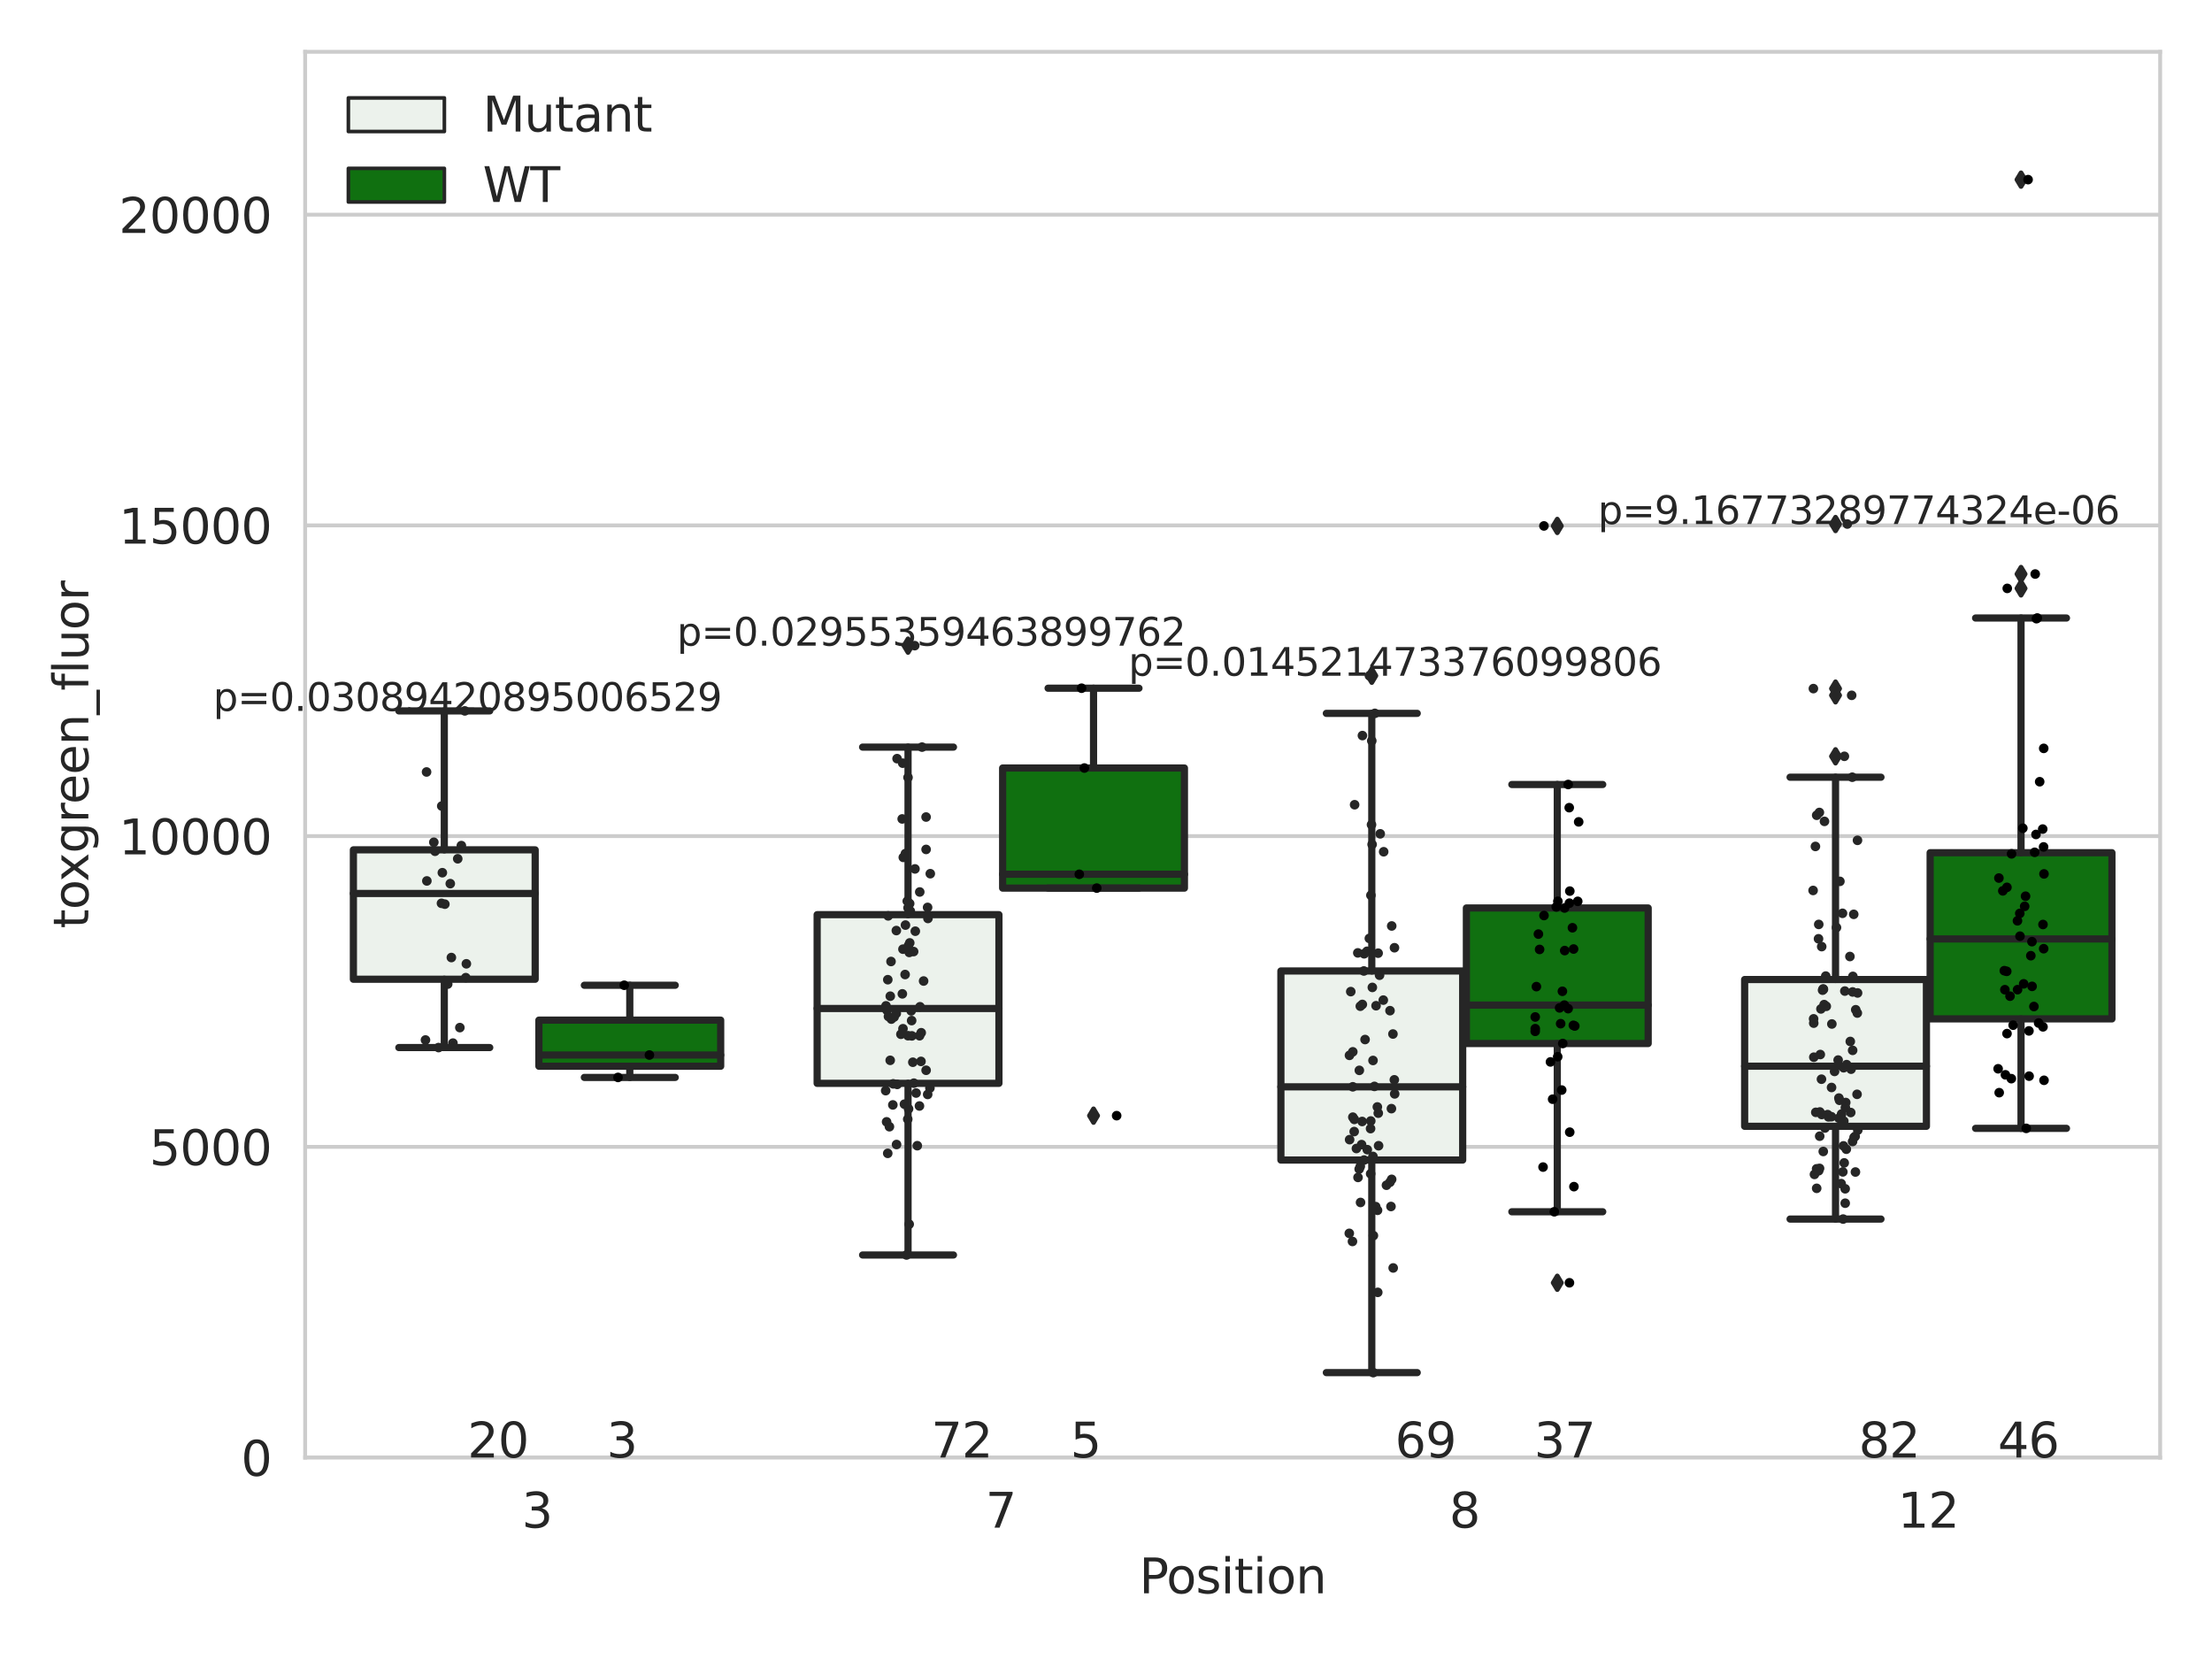 <?xml version="1.0" encoding="utf-8" standalone="no"?>
<!DOCTYPE svg PUBLIC "-//W3C//DTD SVG 1.1//EN"
  "http://www.w3.org/Graphics/SVG/1.1/DTD/svg11.dtd">
<svg xmlns:xlink="http://www.w3.org/1999/xlink" width="460.8pt" height="345.6pt" viewBox="0 0 460.8 345.6" xmlns="http://www.w3.org/2000/svg" version="1.1">
 <defs>
  <style type="text/css">*{stroke-linejoin: round; stroke-linecap: butt}</style>
 </defs>
 <g id="figure_1">
  <g id="patch_1">
   <path d="M 0 345.6 
L 460.8 345.6 
L 460.8 0 
L 0 0 
z
" style="fill: #ffffff"/>
  </g>
  <g id="axes_1">
   <g id="patch_2">
    <path d="M 63.571 303.64 
L 450 303.64 
L 450 10.8 
L 63.571 10.8 
z
" style="fill: #ffffff"/>
   </g>
   <g id="matplotlib.axis_1">
    <g id="xtick_1">
     <g id="text_1">
      <!-- 3 -->
      <g style="fill: #262626" transform="translate(108.694 318.238) scale(0.1 -0.1)">
       <defs>
        <path id="DejaVuSans-33" d="M 2597 2516 
Q 3050 2419 3304 2112 
Q 3559 1806 3559 1356 
Q 3559 666 3084 287 
Q 2609 -91 1734 -91 
Q 1441 -91 1130 -33 
Q 819 25 488 141 
L 488 750 
Q 750 597 1062 519 
Q 1375 441 1716 441 
Q 2309 441 2620 675 
Q 2931 909 2931 1356 
Q 2931 1769 2642 2001 
Q 2353 2234 1838 2234 
L 1294 2234 
L 1294 2753 
L 1863 2753 
Q 2328 2753 2575 2939 
Q 2822 3125 2822 3475 
Q 2822 3834 2567 4026 
Q 2313 4219 1838 4219 
Q 1578 4219 1281 4162 
Q 984 4106 628 3988 
L 628 4550 
Q 988 4650 1302 4700 
Q 1616 4750 1894 4750 
Q 2613 4750 3031 4423 
Q 3450 4097 3450 3541 
Q 3450 3153 3228 2886 
Q 3006 2619 2597 2516 
z
" transform="scale(0.016)"/>
       </defs>
       <use xlink:href="#DejaVuSans-33"/>
      </g>
     </g>
    </g>
    <g id="xtick_2">
     <g id="text_2">
      <!-- 7 -->
      <g style="fill: #262626" transform="translate(205.301 318.238) scale(0.1 -0.1)">
       <defs>
        <path id="DejaVuSans-37" d="M 525 4666 
L 3525 4666 
L 3525 4397 
L 1831 0 
L 1172 0 
L 2766 4134 
L 525 4134 
L 525 4666 
z
" transform="scale(0.016)"/>
       </defs>
       <use xlink:href="#DejaVuSans-37"/>
      </g>
     </g>
    </g>
    <g id="xtick_3">
     <g id="text_3">
      <!-- 8 -->
      <g style="fill: #262626" transform="translate(301.908 318.238) scale(0.1 -0.1)">
       <defs>
        <path id="DejaVuSans-38" d="M 2034 2216 
Q 1584 2216 1326 1975 
Q 1069 1734 1069 1313 
Q 1069 891 1326 650 
Q 1584 409 2034 409 
Q 2484 409 2743 651 
Q 3003 894 3003 1313 
Q 3003 1734 2745 1975 
Q 2488 2216 2034 2216 
z
M 1403 2484 
Q 997 2584 770 2862 
Q 544 3141 544 3541 
Q 544 4100 942 4425 
Q 1341 4750 2034 4750 
Q 2731 4750 3128 4425 
Q 3525 4100 3525 3541 
Q 3525 3141 3298 2862 
Q 3072 2584 2669 2484 
Q 3125 2378 3379 2068 
Q 3634 1759 3634 1313 
Q 3634 634 3220 271 
Q 2806 -91 2034 -91 
Q 1263 -91 848 271 
Q 434 634 434 1313 
Q 434 1759 690 2068 
Q 947 2378 1403 2484 
z
M 1172 3481 
Q 1172 3119 1398 2916 
Q 1625 2713 2034 2713 
Q 2441 2713 2670 2916 
Q 2900 3119 2900 3481 
Q 2900 3844 2670 4047 
Q 2441 4250 2034 4250 
Q 1625 4250 1398 4047 
Q 1172 3844 1172 3481 
z
" transform="scale(0.016)"/>
       </defs>
       <use xlink:href="#DejaVuSans-38"/>
      </g>
     </g>
    </g>
    <g id="xtick_4">
     <g id="text_4">
      <!-- 12 -->
      <g style="fill: #262626" transform="translate(395.334 318.238) scale(0.1 -0.1)">
       <defs>
        <path id="DejaVuSans-31" d="M 794 531 
L 1825 531 
L 1825 4091 
L 703 3866 
L 703 4441 
L 1819 4666 
L 2450 4666 
L 2450 531 
L 3481 531 
L 3481 0 
L 794 0 
L 794 531 
z
" transform="scale(0.016)"/>
        <path id="DejaVuSans-32" d="M 1228 531 
L 3431 531 
L 3431 0 
L 469 0 
L 469 531 
Q 828 903 1448 1529 
Q 2069 2156 2228 2338 
Q 2531 2678 2651 2914 
Q 2772 3150 2772 3378 
Q 2772 3750 2511 3984 
Q 2250 4219 1831 4219 
Q 1534 4219 1204 4116 
Q 875 4013 500 3803 
L 500 4441 
Q 881 4594 1212 4672 
Q 1544 4750 1819 4750 
Q 2544 4750 2975 4387 
Q 3406 4025 3406 3419 
Q 3406 3131 3298 2873 
Q 3191 2616 2906 2266 
Q 2828 2175 2409 1742 
Q 1991 1309 1228 531 
z
" transform="scale(0.016)"/>
       </defs>
       <use xlink:href="#DejaVuSans-31"/>
       <use xlink:href="#DejaVuSans-32" x="63.623"/>
      </g>
     </g>
    </g>
    <g id="text_5">
     <!-- Position -->
     <g style="fill: #262626" transform="translate(237.322 331.917) scale(0.1 -0.1)">
      <defs>
       <path id="DejaVuSans-50" d="M 1259 4147 
L 1259 2394 
L 2053 2394 
Q 2494 2394 2734 2622 
Q 2975 2850 2975 3272 
Q 2975 3691 2734 3919 
Q 2494 4147 2053 4147 
L 1259 4147 
z
M 628 4666 
L 2053 4666 
Q 2838 4666 3239 4311 
Q 3641 3956 3641 3272 
Q 3641 2581 3239 2228 
Q 2838 1875 2053 1875 
L 1259 1875 
L 1259 0 
L 628 0 
L 628 4666 
z
" transform="scale(0.016)"/>
       <path id="DejaVuSans-6f" d="M 1959 3097 
Q 1497 3097 1228 2736 
Q 959 2375 959 1747 
Q 959 1119 1226 758 
Q 1494 397 1959 397 
Q 2419 397 2687 759 
Q 2956 1122 2956 1747 
Q 2956 2369 2687 2733 
Q 2419 3097 1959 3097 
z
M 1959 3584 
Q 2709 3584 3137 3096 
Q 3566 2609 3566 1747 
Q 3566 888 3137 398 
Q 2709 -91 1959 -91 
Q 1206 -91 779 398 
Q 353 888 353 1747 
Q 353 2609 779 3096 
Q 1206 3584 1959 3584 
z
" transform="scale(0.016)"/>
       <path id="DejaVuSans-73" d="M 2834 3397 
L 2834 2853 
Q 2591 2978 2328 3040 
Q 2066 3103 1784 3103 
Q 1356 3103 1142 2972 
Q 928 2841 928 2578 
Q 928 2378 1081 2264 
Q 1234 2150 1697 2047 
L 1894 2003 
Q 2506 1872 2764 1633 
Q 3022 1394 3022 966 
Q 3022 478 2636 193 
Q 2250 -91 1575 -91 
Q 1294 -91 989 -36 
Q 684 19 347 128 
L 347 722 
Q 666 556 975 473 
Q 1284 391 1588 391 
Q 1994 391 2212 530 
Q 2431 669 2431 922 
Q 2431 1156 2273 1281 
Q 2116 1406 1581 1522 
L 1381 1569 
Q 847 1681 609 1914 
Q 372 2147 372 2553 
Q 372 3047 722 3315 
Q 1072 3584 1716 3584 
Q 2034 3584 2315 3537 
Q 2597 3491 2834 3397 
z
" transform="scale(0.016)"/>
       <path id="DejaVuSans-69" d="M 603 3500 
L 1178 3500 
L 1178 0 
L 603 0 
L 603 3500 
z
M 603 4863 
L 1178 4863 
L 1178 4134 
L 603 4134 
L 603 4863 
z
" transform="scale(0.016)"/>
       <path id="DejaVuSans-74" d="M 1172 4494 
L 1172 3500 
L 2356 3500 
L 2356 3053 
L 1172 3053 
L 1172 1153 
Q 1172 725 1289 603 
Q 1406 481 1766 481 
L 2356 481 
L 2356 0 
L 1766 0 
Q 1100 0 847 248 
Q 594 497 594 1153 
L 594 3053 
L 172 3053 
L 172 3500 
L 594 3500 
L 594 4494 
L 1172 4494 
z
" transform="scale(0.016)"/>
       <path id="DejaVuSans-6e" d="M 3513 2113 
L 3513 0 
L 2938 0 
L 2938 2094 
Q 2938 2591 2744 2837 
Q 2550 3084 2163 3084 
Q 1697 3084 1428 2787 
Q 1159 2491 1159 1978 
L 1159 0 
L 581 0 
L 581 3500 
L 1159 3500 
L 1159 2956 
Q 1366 3272 1645 3428 
Q 1925 3584 2291 3584 
Q 2894 3584 3203 3211 
Q 3513 2838 3513 2113 
z
" transform="scale(0.016)"/>
      </defs>
      <use xlink:href="#DejaVuSans-50"/>
      <use xlink:href="#DejaVuSans-6f" x="56.678"/>
      <use xlink:href="#DejaVuSans-73" x="117.859"/>
      <use xlink:href="#DejaVuSans-69" x="169.959"/>
      <use xlink:href="#DejaVuSans-74" x="197.742"/>
      <use xlink:href="#DejaVuSans-69" x="236.951"/>
      <use xlink:href="#DejaVuSans-6f" x="264.734"/>
      <use xlink:href="#DejaVuSans-6e" x="325.916"/>
     </g>
    </g>
   </g>
   <g id="matplotlib.axis_2">
    <g id="ytick_1">
     <g id="line2d_1">
      <path d="M 63.571 303.64 
L 450 303.64 
" clip-path="url(#p98a52aaeef)" style="fill: none; stroke: #cccccc; stroke-width: 0.8; stroke-linecap: round"/>
     </g>
     <g id="text_6">
      <!-- 0 -->
      <g style="fill: #262626" transform="translate(50.209 307.439) scale(0.1 -0.1)">
       <defs>
        <path id="DejaVuSans-30" d="M 2034 4250 
Q 1547 4250 1301 3770 
Q 1056 3291 1056 2328 
Q 1056 1369 1301 889 
Q 1547 409 2034 409 
Q 2525 409 2770 889 
Q 3016 1369 3016 2328 
Q 3016 3291 2770 3770 
Q 2525 4250 2034 4250 
z
M 2034 4750 
Q 2819 4750 3233 4129 
Q 3647 3509 3647 2328 
Q 3647 1150 3233 529 
Q 2819 -91 2034 -91 
Q 1250 -91 836 529 
Q 422 1150 422 2328 
Q 422 3509 836 4129 
Q 1250 4750 2034 4750 
z
" transform="scale(0.016)"/>
       </defs>
       <use xlink:href="#DejaVuSans-30"/>
      </g>
     </g>
    </g>
    <g id="ytick_2">
     <g id="line2d_2">
      <path d="M 63.571 238.91 
L 450 238.91 
" clip-path="url(#p98a52aaeef)" style="fill: none; stroke: #cccccc; stroke-width: 0.8; stroke-linecap: round"/>
     </g>
     <g id="text_7">
      <!-- 5000 -->
      <g style="fill: #262626" transform="translate(31.121 242.709) scale(0.1 -0.1)">
       <defs>
        <path id="DejaVuSans-35" d="M 691 4666 
L 3169 4666 
L 3169 4134 
L 1269 4134 
L 1269 2991 
Q 1406 3038 1543 3061 
Q 1681 3084 1819 3084 
Q 2600 3084 3056 2656 
Q 3513 2228 3513 1497 
Q 3513 744 3044 326 
Q 2575 -91 1722 -91 
Q 1428 -91 1123 -41 
Q 819 9 494 109 
L 494 744 
Q 775 591 1075 516 
Q 1375 441 1709 441 
Q 2250 441 2565 725 
Q 2881 1009 2881 1497 
Q 2881 1984 2565 2268 
Q 2250 2553 1709 2553 
Q 1456 2553 1204 2497 
Q 953 2441 691 2322 
L 691 4666 
z
" transform="scale(0.016)"/>
       </defs>
       <use xlink:href="#DejaVuSans-35"/>
       <use xlink:href="#DejaVuSans-30" x="63.623"/>
       <use xlink:href="#DejaVuSans-30" x="127.246"/>
       <use xlink:href="#DejaVuSans-30" x="190.869"/>
      </g>
     </g>
    </g>
    <g id="ytick_3">
     <g id="line2d_3">
      <path d="M 63.571 174.18 
L 450 174.18 
" clip-path="url(#p98a52aaeef)" style="fill: none; stroke: #cccccc; stroke-width: 0.8; stroke-linecap: round"/>
     </g>
     <g id="text_8">
      <!-- 10000 -->
      <g style="fill: #262626" transform="translate(24.759 177.979) scale(0.1 -0.1)">
       <use xlink:href="#DejaVuSans-31"/>
       <use xlink:href="#DejaVuSans-30" x="63.623"/>
       <use xlink:href="#DejaVuSans-30" x="127.246"/>
       <use xlink:href="#DejaVuSans-30" x="190.869"/>
       <use xlink:href="#DejaVuSans-30" x="254.492"/>
      </g>
     </g>
    </g>
    <g id="ytick_4">
     <g id="line2d_4">
      <path d="M 63.571 109.45 
L 450 109.45 
" clip-path="url(#p98a52aaeef)" style="fill: none; stroke: #cccccc; stroke-width: 0.8; stroke-linecap: round"/>
     </g>
     <g id="text_9">
      <!-- 15000 -->
      <g style="fill: #262626" transform="translate(24.759 113.249) scale(0.1 -0.1)">
       <use xlink:href="#DejaVuSans-31"/>
       <use xlink:href="#DejaVuSans-35" x="63.623"/>
       <use xlink:href="#DejaVuSans-30" x="127.246"/>
       <use xlink:href="#DejaVuSans-30" x="190.869"/>
       <use xlink:href="#DejaVuSans-30" x="254.492"/>
      </g>
     </g>
    </g>
    <g id="ytick_5">
     <g id="line2d_5">
      <path d="M 63.571 44.719 
L 450 44.719 
" clip-path="url(#p98a52aaeef)" style="fill: none; stroke: #cccccc; stroke-width: 0.8; stroke-linecap: round"/>
     </g>
     <g id="text_10">
      <!-- 20000 -->
      <g style="fill: #262626" transform="translate(24.759 48.519) scale(0.1 -0.1)">
       <use xlink:href="#DejaVuSans-32"/>
       <use xlink:href="#DejaVuSans-30" x="63.623"/>
       <use xlink:href="#DejaVuSans-30" x="127.246"/>
       <use xlink:href="#DejaVuSans-30" x="190.869"/>
       <use xlink:href="#DejaVuSans-30" x="254.492"/>
      </g>
     </g>
    </g>
    <g id="text_11">
     <!-- toxgreen_fluor -->
     <g style="fill: #262626" transform="translate(18.401 193.415) rotate(-90) scale(0.1 -0.1)">
      <defs>
       <path id="DejaVuSans-78" d="M 3513 3500 
L 2247 1797 
L 3578 0 
L 2900 0 
L 1881 1375 
L 863 0 
L 184 0 
L 1544 1831 
L 300 3500 
L 978 3500 
L 1906 2253 
L 2834 3500 
L 3513 3500 
z
" transform="scale(0.016)"/>
       <path id="DejaVuSans-67" d="M 2906 1791 
Q 2906 2416 2648 2759 
Q 2391 3103 1925 3103 
Q 1463 3103 1205 2759 
Q 947 2416 947 1791 
Q 947 1169 1205 825 
Q 1463 481 1925 481 
Q 2391 481 2648 825 
Q 2906 1169 2906 1791 
z
M 3481 434 
Q 3481 -459 3084 -895 
Q 2688 -1331 1869 -1331 
Q 1566 -1331 1297 -1286 
Q 1028 -1241 775 -1147 
L 775 -588 
Q 1028 -725 1275 -790 
Q 1522 -856 1778 -856 
Q 2344 -856 2625 -561 
Q 2906 -266 2906 331 
L 2906 616 
Q 2728 306 2450 153 
Q 2172 0 1784 0 
Q 1141 0 747 490 
Q 353 981 353 1791 
Q 353 2603 747 3093 
Q 1141 3584 1784 3584 
Q 2172 3584 2450 3431 
Q 2728 3278 2906 2969 
L 2906 3500 
L 3481 3500 
L 3481 434 
z
" transform="scale(0.016)"/>
       <path id="DejaVuSans-72" d="M 2631 2963 
Q 2534 3019 2420 3045 
Q 2306 3072 2169 3072 
Q 1681 3072 1420 2755 
Q 1159 2438 1159 1844 
L 1159 0 
L 581 0 
L 581 3500 
L 1159 3500 
L 1159 2956 
Q 1341 3275 1631 3429 
Q 1922 3584 2338 3584 
Q 2397 3584 2469 3576 
Q 2541 3569 2628 3553 
L 2631 2963 
z
" transform="scale(0.016)"/>
       <path id="DejaVuSans-65" d="M 3597 1894 
L 3597 1613 
L 953 1613 
Q 991 1019 1311 708 
Q 1631 397 2203 397 
Q 2534 397 2845 478 
Q 3156 559 3463 722 
L 3463 178 
Q 3153 47 2828 -22 
Q 2503 -91 2169 -91 
Q 1331 -91 842 396 
Q 353 884 353 1716 
Q 353 2575 817 3079 
Q 1281 3584 2069 3584 
Q 2775 3584 3186 3129 
Q 3597 2675 3597 1894 
z
M 3022 2063 
Q 3016 2534 2758 2815 
Q 2500 3097 2075 3097 
Q 1594 3097 1305 2825 
Q 1016 2553 972 2059 
L 3022 2063 
z
" transform="scale(0.016)"/>
       <path id="DejaVuSans-5f" d="M 3263 -1063 
L 3263 -1509 
L -63 -1509 
L -63 -1063 
L 3263 -1063 
z
" transform="scale(0.016)"/>
       <path id="DejaVuSans-66" d="M 2375 4863 
L 2375 4384 
L 1825 4384 
Q 1516 4384 1395 4259 
Q 1275 4134 1275 3809 
L 1275 3500 
L 2222 3500 
L 2222 3053 
L 1275 3053 
L 1275 0 
L 697 0 
L 697 3053 
L 147 3053 
L 147 3500 
L 697 3500 
L 697 3744 
Q 697 4328 969 4595 
Q 1241 4863 1831 4863 
L 2375 4863 
z
" transform="scale(0.016)"/>
       <path id="DejaVuSans-6c" d="M 603 4863 
L 1178 4863 
L 1178 0 
L 603 0 
L 603 4863 
z
" transform="scale(0.016)"/>
       <path id="DejaVuSans-75" d="M 544 1381 
L 544 3500 
L 1119 3500 
L 1119 1403 
Q 1119 906 1312 657 
Q 1506 409 1894 409 
Q 2359 409 2629 706 
Q 2900 1003 2900 1516 
L 2900 3500 
L 3475 3500 
L 3475 0 
L 2900 0 
L 2900 538 
Q 2691 219 2414 64 
Q 2138 -91 1772 -91 
Q 1169 -91 856 284 
Q 544 659 544 1381 
z
M 1991 3584 
L 1991 3584 
z
" transform="scale(0.016)"/>
      </defs>
      <use xlink:href="#DejaVuSans-74"/>
      <use xlink:href="#DejaVuSans-6f" x="39.209"/>
      <use xlink:href="#DejaVuSans-78" x="97.266"/>
      <use xlink:href="#DejaVuSans-67" x="156.445"/>
      <use xlink:href="#DejaVuSans-72" x="219.922"/>
      <use xlink:href="#DejaVuSans-65" x="258.785"/>
      <use xlink:href="#DejaVuSans-65" x="320.309"/>
      <use xlink:href="#DejaVuSans-6e" x="381.832"/>
      <use xlink:href="#DejaVuSans-5f" x="445.211"/>
      <use xlink:href="#DejaVuSans-66" x="495.211"/>
      <use xlink:href="#DejaVuSans-6c" x="530.416"/>
      <use xlink:href="#DejaVuSans-75" x="558.199"/>
      <use xlink:href="#DejaVuSans-6f" x="621.578"/>
      <use xlink:href="#DejaVuSans-72" x="682.76"/>
     </g>
    </g>
   </g>
   <g id="patch_3">
    <path d="M 73.618 203.998 
L 111.488 203.998 
L 111.488 177.038 
L 73.618 177.038 
L 73.618 203.998 
z
" clip-path="url(#p98a52aaeef)" style="fill: #ecf2ec; stroke: #262626; stroke-width: 1.5; stroke-linejoin: miter"/>
   </g>
   <g id="patch_4">
    <path d="M 112.261 222.115 
L 150.131 222.115 
L 150.131 212.514 
L 112.261 212.514 
L 112.261 222.115 
z
" clip-path="url(#p98a52aaeef)" style="fill: #107010; stroke: #262626; stroke-width: 1.5; stroke-linejoin: miter"/>
   </g>
   <g id="patch_5">
    <path d="M 170.226 225.68 
L 208.096 225.68 
L 208.096 190.543 
L 170.226 190.543 
L 170.226 225.68 
z
" clip-path="url(#p98a52aaeef)" style="fill: #ecf2ec; stroke: #262626; stroke-width: 1.5; stroke-linejoin: miter"/>
   </g>
   <g id="patch_6">
    <path d="M 208.868 185.009 
L 246.738 185.009 
L 246.738 159.993 
L 208.868 159.993 
L 208.868 185.009 
z
" clip-path="url(#p98a52aaeef)" style="fill: #107010; stroke: #262626; stroke-width: 1.5; stroke-linejoin: miter"/>
   </g>
   <g id="patch_7">
    <path d="M 266.833 241.661 
L 304.703 241.661 
L 304.703 202.272 
L 266.833 202.272 
L 266.833 241.661 
z
" clip-path="url(#p98a52aaeef)" style="fill: #ecf2ec; stroke: #262626; stroke-width: 1.5; stroke-linejoin: miter"/>
   </g>
   <g id="patch_8">
    <path d="M 305.476 217.385 
L 343.346 217.385 
L 343.346 189.15 
L 305.476 189.15 
L 305.476 217.385 
z
" clip-path="url(#p98a52aaeef)" style="fill: #107010; stroke: #262626; stroke-width: 1.5; stroke-linejoin: miter"/>
   </g>
   <g id="patch_9">
    <path d="M 363.44 234.63 
L 401.31 234.63 
L 401.31 204.051 
L 363.44 204.051 
L 363.44 234.63 
z
" clip-path="url(#p98a52aaeef)" style="fill: #ecf2ec; stroke: #262626; stroke-width: 1.5; stroke-linejoin: miter"/>
   </g>
   <g id="patch_10">
    <path d="M 402.083 212.256 
L 439.953 212.256 
L 439.953 177.634 
L 402.083 177.634 
L 402.083 212.256 
z
" clip-path="url(#p98a52aaeef)" style="fill: #107010; stroke: #262626; stroke-width: 1.5; stroke-linejoin: miter"/>
   </g>
   <g id="patch_11">
    <path d="M 111.875 303.64 
L 111.875 303.64 
L 111.875 303.64 
L 111.875 303.64 
z
" clip-path="url(#p98a52aaeef)" style="fill: #ecf2ec; stroke: #262626; stroke-width: 0.75; stroke-linejoin: miter"/>
   </g>
   <g id="patch_12">
    <path d="M 111.875 303.64 
L 111.875 303.64 
L 111.875 303.64 
L 111.875 303.64 
z
" clip-path="url(#p98a52aaeef)" style="fill: #107010; stroke: #262626; stroke-width: 0.75; stroke-linejoin: miter"/>
   </g>
   <g id="PathCollection_1"/>
   <g id="PathCollection_2"/>
   <g id="line2d_6">
    <path d="M 92.553 203.998 
L 92.553 218.228 
" clip-path="url(#p98a52aaeef)" style="fill: none; stroke: #262626; stroke-width: 1.5; stroke-linecap: round"/>
   </g>
   <g id="line2d_7">
    <path d="M 92.553 177.038 
L 92.553 148.091 
" clip-path="url(#p98a52aaeef)" style="fill: none; stroke: #262626; stroke-width: 1.5; stroke-linecap: round"/>
   </g>
   <g id="line2d_8">
    <path d="M 83.086 218.228 
L 102.021 218.228 
" clip-path="url(#p98a52aaeef)" style="fill: none; stroke: #262626; stroke-width: 1.5; stroke-linecap: round"/>
   </g>
   <g id="line2d_9">
    <path d="M 83.086 148.091 
L 102.021 148.091 
" clip-path="url(#p98a52aaeef)" style="fill: none; stroke: #262626; stroke-width: 1.5; stroke-linecap: round"/>
   </g>
   <g id="line2d_10"/>
   <g id="line2d_11">
    <path d="M 131.196 222.115 
L 131.196 224.448 
" clip-path="url(#p98a52aaeef)" style="fill: none; stroke: #262626; stroke-width: 1.5; stroke-linecap: round"/>
   </g>
   <g id="line2d_12">
    <path d="M 131.196 212.514 
L 131.196 205.245 
" clip-path="url(#p98a52aaeef)" style="fill: none; stroke: #262626; stroke-width: 1.5; stroke-linecap: round"/>
   </g>
   <g id="line2d_13">
    <path d="M 121.729 224.448 
L 140.664 224.448 
" clip-path="url(#p98a52aaeef)" style="fill: none; stroke: #262626; stroke-width: 1.5; stroke-linecap: round"/>
   </g>
   <g id="line2d_14">
    <path d="M 121.729 205.245 
L 140.664 205.245 
" clip-path="url(#p98a52aaeef)" style="fill: none; stroke: #262626; stroke-width: 1.5; stroke-linecap: round"/>
   </g>
   <g id="line2d_15"/>
   <g id="line2d_16">
    <path d="M 189.161 225.68 
L 189.161 261.435 
" clip-path="url(#p98a52aaeef)" style="fill: none; stroke: #262626; stroke-width: 1.5; stroke-linecap: round"/>
   </g>
   <g id="line2d_17">
    <path d="M 189.161 190.543 
L 189.161 155.635 
" clip-path="url(#p98a52aaeef)" style="fill: none; stroke: #262626; stroke-width: 1.5; stroke-linecap: round"/>
   </g>
   <g id="line2d_18">
    <path d="M 179.693 261.435 
L 198.628 261.435 
" clip-path="url(#p98a52aaeef)" style="fill: none; stroke: #262626; stroke-width: 1.5; stroke-linecap: round"/>
   </g>
   <g id="line2d_19">
    <path d="M 179.693 155.635 
L 198.628 155.635 
" clip-path="url(#p98a52aaeef)" style="fill: none; stroke: #262626; stroke-width: 1.5; stroke-linecap: round"/>
   </g>
   <g id="line2d_20">
    <defs>
     <path id="m814254ac61" d="M -0 1.414 
L 0.849 0 
L 0 -1.414 
L -0.849 -0 
z
" style="stroke: #262626; stroke-linejoin: miter"/>
    </defs>
    <g clip-path="url(#p98a52aaeef)">
     <use xlink:href="#m814254ac61" x="189.161" y="134.5" style="fill: #262626; stroke: #262626; stroke-linejoin: miter"/>
    </g>
   </g>
   <g id="line2d_21">
    <path d="M 227.803 185.009 
L 227.803 185.009 
" clip-path="url(#p98a52aaeef)" style="fill: none; stroke: #262626; stroke-width: 1.5; stroke-linecap: round"/>
   </g>
   <g id="line2d_22">
    <path d="M 227.803 159.993 
L 227.803 143.369 
" clip-path="url(#p98a52aaeef)" style="fill: none; stroke: #262626; stroke-width: 1.5; stroke-linecap: round"/>
   </g>
   <g id="line2d_23">
    <path d="M 218.336 185.009 
L 237.271 185.009 
" clip-path="url(#p98a52aaeef)" style="fill: none; stroke: #262626; stroke-width: 1.5; stroke-linecap: round"/>
   </g>
   <g id="line2d_24">
    <path d="M 218.336 143.369 
L 237.271 143.369 
" clip-path="url(#p98a52aaeef)" style="fill: none; stroke: #262626; stroke-width: 1.5; stroke-linecap: round"/>
   </g>
   <g id="line2d_25">
    <g clip-path="url(#p98a52aaeef)">
     <use xlink:href="#m814254ac61" x="227.803" y="232.414" style="fill: #262626; stroke: #262626; stroke-linejoin: miter"/>
    </g>
   </g>
   <g id="line2d_26">
    <path d="M 285.768 241.661 
L 285.768 285.94 
" clip-path="url(#p98a52aaeef)" style="fill: none; stroke: #262626; stroke-width: 1.5; stroke-linecap: round"/>
   </g>
   <g id="line2d_27">
    <path d="M 285.768 202.272 
L 285.768 148.607 
" clip-path="url(#p98a52aaeef)" style="fill: none; stroke: #262626; stroke-width: 1.5; stroke-linecap: round"/>
   </g>
   <g id="line2d_28">
    <path d="M 276.3 285.94 
L 295.235 285.94 
" clip-path="url(#p98a52aaeef)" style="fill: none; stroke: #262626; stroke-width: 1.5; stroke-linecap: round"/>
   </g>
   <g id="line2d_29">
    <path d="M 276.3 148.607 
L 295.235 148.607 
" clip-path="url(#p98a52aaeef)" style="fill: none; stroke: #262626; stroke-width: 1.5; stroke-linecap: round"/>
   </g>
   <g id="line2d_30">
    <g clip-path="url(#p98a52aaeef)">
     <use xlink:href="#m814254ac61" x="285.768" y="140.767" style="fill: #262626; stroke: #262626; stroke-linejoin: miter"/>
    </g>
   </g>
   <g id="line2d_31">
    <path d="M 324.411 217.385 
L 324.411 252.432 
" clip-path="url(#p98a52aaeef)" style="fill: none; stroke: #262626; stroke-width: 1.5; stroke-linecap: round"/>
   </g>
   <g id="line2d_32">
    <path d="M 324.411 189.15 
L 324.411 163.427 
" clip-path="url(#p98a52aaeef)" style="fill: none; stroke: #262626; stroke-width: 1.5; stroke-linecap: round"/>
   </g>
   <g id="line2d_33">
    <path d="M 314.943 252.432 
L 333.878 252.432 
" clip-path="url(#p98a52aaeef)" style="fill: none; stroke: #262626; stroke-width: 1.5; stroke-linecap: round"/>
   </g>
   <g id="line2d_34">
    <path d="M 314.943 163.427 
L 333.878 163.427 
" clip-path="url(#p98a52aaeef)" style="fill: none; stroke: #262626; stroke-width: 1.5; stroke-linecap: round"/>
   </g>
   <g id="line2d_35">
    <g clip-path="url(#p98a52aaeef)">
     <use xlink:href="#m814254ac61" x="324.411" y="267.226" style="fill: #262626; stroke: #262626; stroke-linejoin: miter"/>
     <use xlink:href="#m814254ac61" x="324.411" y="109.562" style="fill: #262626; stroke: #262626; stroke-linejoin: miter"/>
    </g>
   </g>
   <g id="line2d_36">
    <path d="M 382.375 234.63 
L 382.375 253.953 
" clip-path="url(#p98a52aaeef)" style="fill: none; stroke: #262626; stroke-width: 1.5; stroke-linecap: round"/>
   </g>
   <g id="line2d_37">
    <path d="M 382.375 204.051 
L 382.375 161.907 
" clip-path="url(#p98a52aaeef)" style="fill: none; stroke: #262626; stroke-width: 1.5; stroke-linecap: round"/>
   </g>
   <g id="line2d_38">
    <path d="M 372.907 253.953 
L 391.842 253.953 
" clip-path="url(#p98a52aaeef)" style="fill: none; stroke: #262626; stroke-width: 1.5; stroke-linecap: round"/>
   </g>
   <g id="line2d_39">
    <path d="M 372.907 161.907 
L 391.842 161.907 
" clip-path="url(#p98a52aaeef)" style="fill: none; stroke: #262626; stroke-width: 1.5; stroke-linecap: round"/>
   </g>
   <g id="line2d_40">
    <g clip-path="url(#p98a52aaeef)">
     <use xlink:href="#m814254ac61" x="382.375" y="143.447" style="fill: #262626; stroke: #262626; stroke-linejoin: miter"/>
     <use xlink:href="#m814254ac61" x="382.375" y="109.164" style="fill: #262626; stroke: #262626; stroke-linejoin: miter"/>
     <use xlink:href="#m814254ac61" x="382.375" y="144.849" style="fill: #262626; stroke: #262626; stroke-linejoin: miter"/>
     <use xlink:href="#m814254ac61" x="382.375" y="157.553" style="fill: #262626; stroke: #262626; stroke-linejoin: miter"/>
    </g>
   </g>
   <g id="line2d_41">
    <path d="M 421.018 212.256 
L 421.018 235.058 
" clip-path="url(#p98a52aaeef)" style="fill: none; stroke: #262626; stroke-width: 1.5; stroke-linecap: round"/>
   </g>
   <g id="line2d_42">
    <path d="M 421.018 177.634 
L 421.018 128.746 
" clip-path="url(#p98a52aaeef)" style="fill: none; stroke: #262626; stroke-width: 1.5; stroke-linecap: round"/>
   </g>
   <g id="line2d_43">
    <path d="M 411.55 235.058 
L 430.485 235.058 
" clip-path="url(#p98a52aaeef)" style="fill: none; stroke: #262626; stroke-width: 1.5; stroke-linecap: round"/>
   </g>
   <g id="line2d_44">
    <path d="M 411.55 128.746 
L 430.485 128.746 
" clip-path="url(#p98a52aaeef)" style="fill: none; stroke: #262626; stroke-width: 1.5; stroke-linecap: round"/>
   </g>
   <g id="line2d_45">
    <g clip-path="url(#p98a52aaeef)">
     <use xlink:href="#m814254ac61" x="421.018" y="37.422" style="fill: #262626; stroke: #262626; stroke-linejoin: miter"/>
     <use xlink:href="#m814254ac61" x="421.018" y="122.572" style="fill: #262626; stroke: #262626; stroke-linejoin: miter"/>
     <use xlink:href="#m814254ac61" x="421.018" y="119.58" style="fill: #262626; stroke: #262626; stroke-linejoin: miter"/>
    </g>
   </g>
   <g id="line2d_46">
    <path d="M 73.618 186.128 
L 111.488 186.128 
" clip-path="url(#p98a52aaeef)" style="fill: none; stroke: #262626; stroke-width: 1.5; stroke-linecap: round"/>
   </g>
   <g id="line2d_47">
    <path d="M 112.261 219.783 
L 150.131 219.783 
" clip-path="url(#p98a52aaeef)" style="fill: none; stroke: #262626; stroke-width: 1.5; stroke-linecap: round"/>
   </g>
   <g id="line2d_48">
    <path d="M 170.226 210.083 
L 208.096 210.083 
" clip-path="url(#p98a52aaeef)" style="fill: none; stroke: #262626; stroke-width: 1.5; stroke-linecap: round"/>
   </g>
   <g id="line2d_49">
    <path d="M 208.868 182.125 
L 246.738 182.125 
" clip-path="url(#p98a52aaeef)" style="fill: none; stroke: #262626; stroke-width: 1.5; stroke-linecap: round"/>
   </g>
   <g id="line2d_50">
    <path d="M 266.833 226.401 
L 304.703 226.401 
" clip-path="url(#p98a52aaeef)" style="fill: none; stroke: #262626; stroke-width: 1.5; stroke-linecap: round"/>
   </g>
   <g id="line2d_51">
    <path d="M 305.476 209.382 
L 343.346 209.382 
" clip-path="url(#p98a52aaeef)" style="fill: none; stroke: #262626; stroke-width: 1.5; stroke-linecap: round"/>
   </g>
   <g id="line2d_52">
    <path d="M 363.44 222.108 
L 401.31 222.108 
" clip-path="url(#p98a52aaeef)" style="fill: none; stroke: #262626; stroke-width: 1.5; stroke-linecap: round"/>
   </g>
   <g id="line2d_53">
    <path d="M 402.083 195.597 
L 439.953 195.597 
" clip-path="url(#p98a52aaeef)" style="fill: none; stroke: #262626; stroke-width: 1.5; stroke-linecap: round"/>
   </g>
   <g id="patch_13">
    <path d="M 63.571 303.64 
L 63.571 10.8 
" style="fill: none; stroke: #cccccc; stroke-width: 0.8; stroke-linejoin: miter; stroke-linecap: square"/>
   </g>
   <g id="patch_14">
    <path d="M 450 303.64 
L 450 10.8 
" style="fill: none; stroke: #cccccc; stroke-width: 0.8; stroke-linejoin: miter; stroke-linecap: square"/>
   </g>
   <g id="patch_15">
    <path d="M 63.571 303.64 
L 450 303.64 
" style="fill: none; stroke: #cccccc; stroke-width: 0.8; stroke-linejoin: miter; stroke-linecap: square"/>
   </g>
   <g id="patch_16">
    <path d="M 63.571 10.8 
L 450 10.8 
" style="fill: none; stroke: #cccccc; stroke-width: 0.8; stroke-linejoin: miter; stroke-linecap: square"/>
   </g>
   <g id="PathCollection_3">
    <defs>
     <path id="C0_0_69940aef44" d="M 0 1 
C 0.265 1 0.52 0.895 0.707 0.707 
C 0.895 0.52 1 0.265 1 -0 
C 1 -0.265 0.895 -0.52 0.707 -0.707 
C 0.52 -0.895 0.265 -1 0 -1 
C -0.265 -1 -0.52 -0.895 -0.707 -0.707 
C -0.895 -0.52 -1 -0.265 -1 0 
C -1 0.265 -0.895 0.52 -0.707 0.707 
C -0.52 0.895 -0.265 1 0 1 
z
"/>
    </defs>
    <g clip-path="url(#p98a52aaeef)">
     <use xlink:href="#C0_0_69940aef44" x="93.802" y="184.081" style="fill: #262626"/>
    </g>
    <g clip-path="url(#p98a52aaeef)">
     <use xlink:href="#C0_0_69940aef44" x="88.635" y="216.649" style="fill: #262626"/>
    </g>
    <g clip-path="url(#p98a52aaeef)">
     <use xlink:href="#C0_0_69940aef44" x="97.154" y="200.78" style="fill: #262626"/>
    </g>
    <g clip-path="url(#p98a52aaeef)">
     <use xlink:href="#C0_0_69940aef44" x="90.376" y="175.457" style="fill: #262626"/>
    </g>
    <g clip-path="url(#p98a52aaeef)">
     <use xlink:href="#C0_0_69940aef44" x="90.628" y="177.333" style="fill: #262626"/>
    </g>
    <g clip-path="url(#p98a52aaeef)">
     <use xlink:href="#C0_0_69940aef44" x="96.109" y="176.153" style="fill: #262626"/>
    </g>
    <g clip-path="url(#p98a52aaeef)">
     <use xlink:href="#C0_0_69940aef44" x="92.67" y="188.352" style="fill: #262626"/>
    </g>
    <g clip-path="url(#p98a52aaeef)">
     <use xlink:href="#C0_0_69940aef44" x="93.264" y="205.004" style="fill: #262626"/>
    </g>
    <g clip-path="url(#p98a52aaeef)">
     <use xlink:href="#C0_0_69940aef44" x="91.363" y="218.228" style="fill: #262626"/>
    </g>
    <g clip-path="url(#p98a52aaeef)">
     <use xlink:href="#C0_0_69940aef44" x="95.353" y="178.899" style="fill: #262626"/>
    </g>
    <g clip-path="url(#p98a52aaeef)">
     <use xlink:href="#C0_0_69940aef44" x="96.83" y="148.091" style="fill: #262626"/>
    </g>
    <g clip-path="url(#p98a52aaeef)">
     <use xlink:href="#C0_0_69940aef44" x="95.796" y="214.068" style="fill: #262626"/>
    </g>
    <g clip-path="url(#p98a52aaeef)">
     <use xlink:href="#C0_0_69940aef44" x="92.151" y="181.801" style="fill: #262626"/>
    </g>
    <g clip-path="url(#p98a52aaeef)">
     <use xlink:href="#C0_0_69940aef44" x="97.034" y="203.663" style="fill: #262626"/>
    </g>
    <g clip-path="url(#p98a52aaeef)">
     <use xlink:href="#C0_0_69940aef44" x="94.356" y="217.298" style="fill: #262626"/>
    </g>
    <g clip-path="url(#p98a52aaeef)">
     <use xlink:href="#C0_0_69940aef44" x="94.03" y="199.473" style="fill: #262626"/>
    </g>
    <g clip-path="url(#p98a52aaeef)">
     <use xlink:href="#C0_0_69940aef44" x="91.967" y="188.176" style="fill: #262626"/>
    </g>
    <g clip-path="url(#p98a52aaeef)">
     <use xlink:href="#C0_0_69940aef44" x="92.026" y="167.913" style="fill: #262626"/>
    </g>
    <g clip-path="url(#p98a52aaeef)">
     <use xlink:href="#C0_0_69940aef44" x="88.923" y="183.515" style="fill: #262626"/>
    </g>
    <g clip-path="url(#p98a52aaeef)">
     <use xlink:href="#C0_0_69940aef44" x="88.86" y="160.816" style="fill: #262626"/>
    </g>
   </g>
   <g id="PathCollection_4">
    <defs>
     <path id="C1_0_0fd44713b1" d="M 0 1 
C 0.265 1 0.52 0.895 0.707 0.707 
C 0.895 0.52 1 0.265 1 -0 
C 1 -0.265 0.895 -0.52 0.707 -0.707 
C 0.52 -0.895 0.265 -1 0 -1 
C -0.265 -1 -0.52 -0.895 -0.707 -0.707 
C -0.895 -0.52 -1 -0.265 -1 0 
C -1 0.265 -0.895 0.52 -0.707 0.707 
C -0.52 0.895 -0.265 1 0 1 
z
"/>
    </defs>
    <g clip-path="url(#p98a52aaeef)">
     <use xlink:href="#C1_0_0fd44713b1" x="130.04" y="205.245"/>
    </g>
    <g clip-path="url(#p98a52aaeef)">
     <use xlink:href="#C1_0_0fd44713b1" x="135.282" y="219.783"/>
    </g>
    <g clip-path="url(#p98a52aaeef)">
     <use xlink:href="#C1_0_0fd44713b1" x="128.745" y="224.448"/>
    </g>
   </g>
   <g id="PathCollection_5">
    <defs>
     <path id="C2_0_a439427443" d="M 0 1 
C 0.265 1 0.52 0.895 0.707 0.707 
C 0.895 0.52 1 0.265 1 -0 
C 1 -0.265 0.895 -0.52 0.707 -0.707 
C 0.52 -0.895 0.265 -1 0 -1 
C -0.265 -1 -0.52 -0.895 -0.707 -0.707 
C -0.895 -0.52 -1 -0.265 -1 0 
C -1 0.265 -0.895 0.52 -0.707 0.707 
C -0.52 0.895 -0.265 1 0 1 
z
"/>
    </defs>
    <g clip-path="url(#p98a52aaeef)">
     <use xlink:href="#C2_0_a439427443" x="186.072" y="225.785" style="fill: #262626"/>
    </g>
    <g clip-path="url(#p98a52aaeef)">
     <use xlink:href="#C2_0_a439427443" x="187.975" y="207.039" style="fill: #262626"/>
    </g>
    <g clip-path="url(#p98a52aaeef)">
     <use xlink:href="#C2_0_a439427443" x="190.84" y="227.7" style="fill: #262626"/>
    </g>
    <g clip-path="url(#p98a52aaeef)">
     <use xlink:href="#C2_0_a439427443" x="190.162" y="221.282" style="fill: #262626"/>
    </g>
    <g clip-path="url(#p98a52aaeef)">
     <use xlink:href="#C2_0_a439427443" x="185.995" y="230.173" style="fill: #262626"/>
    </g>
    <g clip-path="url(#p98a52aaeef)">
     <use xlink:href="#C2_0_a439427443" x="192.928" y="222.956" style="fill: #262626"/>
    </g>
    <g clip-path="url(#p98a52aaeef)">
     <use xlink:href="#C2_0_a439427443" x="189.911" y="212.608" style="fill: #262626"/>
    </g>
    <g clip-path="url(#p98a52aaeef)">
     <use xlink:href="#C2_0_a439427443" x="184.932" y="240.262" style="fill: #262626"/>
    </g>
    <g clip-path="url(#p98a52aaeef)">
     <use xlink:href="#C2_0_a439427443" x="190.376" y="225.645" style="fill: #262626"/>
    </g>
    <g clip-path="url(#p98a52aaeef)">
     <use xlink:href="#C2_0_a439427443" x="187.675" y="215.458" style="fill: #262626"/>
    </g>
    <g clip-path="url(#p98a52aaeef)">
     <use xlink:href="#C2_0_a439427443" x="188.103" y="197.73" style="fill: #262626"/>
    </g>
    <g clip-path="url(#p98a52aaeef)">
     <use xlink:href="#C2_0_a439427443" x="188.107" y="214.301" style="fill: #262626"/>
    </g>
    <g clip-path="url(#p98a52aaeef)">
     <use xlink:href="#C2_0_a439427443" x="192.403" y="204.364" style="fill: #262626"/>
    </g>
    <g clip-path="url(#p98a52aaeef)">
     <use xlink:href="#C2_0_a439427443" x="192.925" y="176.951" style="fill: #262626"/>
    </g>
    <g clip-path="url(#p98a52aaeef)">
     <use xlink:href="#C2_0_a439427443" x="188.625" y="192.713" style="fill: #262626"/>
    </g>
    <g clip-path="url(#p98a52aaeef)">
     <use xlink:href="#C2_0_a439427443" x="190.554" y="134.5" style="fill: #262626"/>
    </g>
    <g clip-path="url(#p98a52aaeef)">
     <use xlink:href="#C2_0_a439427443" x="185.684" y="212.298" style="fill: #262626"/>
    </g>
    <g clip-path="url(#p98a52aaeef)">
     <use xlink:href="#C2_0_a439427443" x="187.944" y="170.599" style="fill: #262626"/>
    </g>
    <g clip-path="url(#p98a52aaeef)">
     <use xlink:href="#C2_0_a439427443" x="189.154" y="161.958" style="fill: #262626"/>
    </g>
    <g clip-path="url(#p98a52aaeef)">
     <use xlink:href="#C2_0_a439427443" x="190.324" y="198.228" style="fill: #262626"/>
    </g>
    <g clip-path="url(#p98a52aaeef)">
     <use xlink:href="#C2_0_a439427443" x="189.4" y="255.031" style="fill: #262626"/>
    </g>
    <g clip-path="url(#p98a52aaeef)">
     <use xlink:href="#C2_0_a439427443" x="192.921" y="170.203" style="fill: #262626"/>
    </g>
    <g clip-path="url(#p98a52aaeef)">
     <use xlink:href="#C2_0_a439427443" x="189" y="187.722" style="fill: #262626"/>
    </g>
    <g clip-path="url(#p98a52aaeef)">
     <use xlink:href="#C2_0_a439427443" x="184.696" y="233.7" style="fill: #262626"/>
    </g>
    <g clip-path="url(#p98a52aaeef)">
     <use xlink:href="#C2_0_a439427443" x="185.084" y="211.746" style="fill: #262626"/>
    </g>
    <g clip-path="url(#p98a52aaeef)">
     <use xlink:href="#C2_0_a439427443" x="190.604" y="181.01" style="fill: #262626"/>
    </g>
    <g clip-path="url(#p98a52aaeef)">
     <use xlink:href="#C2_0_a439427443" x="185.616" y="200.297" style="fill: #262626"/>
    </g>
    <g clip-path="url(#p98a52aaeef)">
     <use xlink:href="#C2_0_a439427443" x="184.506" y="227.202" style="fill: #262626"/>
    </g>
    <g clip-path="url(#p98a52aaeef)">
     <use xlink:href="#C2_0_a439427443" x="189.27" y="230.998" style="fill: #262626"/>
    </g>
    <g clip-path="url(#p98a52aaeef)">
     <use xlink:href="#C2_0_a439427443" x="188.41" y="230.018" style="fill: #262626"/>
    </g>
    <g clip-path="url(#p98a52aaeef)">
     <use xlink:href="#C2_0_a439427443" x="189.098" y="233.148" style="fill: #262626"/>
    </g>
    <g clip-path="url(#p98a52aaeef)">
     <use xlink:href="#C2_0_a439427443" x="189.96" y="215.791" style="fill: #262626"/>
    </g>
    <g clip-path="url(#p98a52aaeef)">
     <use xlink:href="#C2_0_a439427443" x="191.54" y="230.397" style="fill: #262626"/>
    </g>
    <g clip-path="url(#p98a52aaeef)">
     <use xlink:href="#C2_0_a439427443" x="193.797" y="182.006" style="fill: #262626"/>
    </g>
    <g clip-path="url(#p98a52aaeef)">
     <use xlink:href="#C2_0_a439427443" x="191.602" y="185.815" style="fill: #262626"/>
    </g>
    <g clip-path="url(#p98a52aaeef)">
     <use xlink:href="#C2_0_a439427443" x="192.077" y="155.635" style="fill: #262626"/>
    </g>
    <g clip-path="url(#p98a52aaeef)">
     <use xlink:href="#C2_0_a439427443" x="186.714" y="211.112" style="fill: #262626"/>
    </g>
    <g clip-path="url(#p98a52aaeef)">
     <use xlink:href="#C2_0_a439427443" x="191.562" y="215.766" style="fill: #262626"/>
    </g>
    <g clip-path="url(#p98a52aaeef)">
     <use xlink:href="#C2_0_a439427443" x="186.878" y="158.041" style="fill: #262626"/>
    </g>
    <g clip-path="url(#p98a52aaeef)">
     <use xlink:href="#C2_0_a439427443" x="185.463" y="207.526" style="fill: #262626"/>
    </g>
    <g clip-path="url(#p98a52aaeef)">
     <use xlink:href="#C2_0_a439427443" x="189.501" y="188.235" style="fill: #262626"/>
    </g>
    <g clip-path="url(#p98a52aaeef)">
     <use xlink:href="#C2_0_a439427443" x="184.753" y="210.44" style="fill: #262626"/>
    </g>
    <g clip-path="url(#p98a52aaeef)">
     <use xlink:href="#C2_0_a439427443" x="189.517" y="196.422" style="fill: #262626"/>
    </g>
    <g clip-path="url(#p98a52aaeef)">
     <use xlink:href="#C2_0_a439427443" x="184.944" y="204.089" style="fill: #262626"/>
    </g>
    <g clip-path="url(#p98a52aaeef)">
     <use xlink:href="#C2_0_a439427443" x="184.57" y="209.532" style="fill: #262626"/>
    </g>
    <g clip-path="url(#p98a52aaeef)">
     <use xlink:href="#C2_0_a439427443" x="189.418" y="198.41" style="fill: #262626"/>
    </g>
    <g clip-path="url(#p98a52aaeef)">
     <use xlink:href="#C2_0_a439427443" x="189.148" y="215.755" style="fill: #262626"/>
    </g>
    <g clip-path="url(#p98a52aaeef)">
     <use xlink:href="#C2_0_a439427443" x="186.26" y="211.858" style="fill: #262626"/>
    </g>
    <g clip-path="url(#p98a52aaeef)">
     <use xlink:href="#C2_0_a439427443" x="189.16" y="189.113" style="fill: #262626"/>
    </g>
    <g clip-path="url(#p98a52aaeef)">
     <use xlink:href="#C2_0_a439427443" x="191.906" y="215.137" style="fill: #262626"/>
    </g>
    <g clip-path="url(#p98a52aaeef)">
     <use xlink:href="#C2_0_a439427443" x="185.025" y="190.795" style="fill: #262626"/>
    </g>
    <g clip-path="url(#p98a52aaeef)">
     <use xlink:href="#C2_0_a439427443" x="186.768" y="238.423" style="fill: #262626"/>
    </g>
    <g clip-path="url(#p98a52aaeef)">
     <use xlink:href="#C2_0_a439427443" x="185.445" y="220.884" style="fill: #262626"/>
    </g>
    <g clip-path="url(#p98a52aaeef)">
     <use xlink:href="#C2_0_a439427443" x="193.719" y="226.661" style="fill: #262626"/>
    </g>
    <g clip-path="url(#p98a52aaeef)">
     <use xlink:href="#C2_0_a439427443" x="188.617" y="177.818" style="fill: #262626"/>
    </g>
    <g clip-path="url(#p98a52aaeef)">
     <use xlink:href="#C2_0_a439427443" x="193.236" y="189.03" style="fill: #262626"/>
    </g>
    <g clip-path="url(#p98a52aaeef)">
     <use xlink:href="#C2_0_a439427443" x="193.31" y="191.333" style="fill: #262626"/>
    </g>
    <g clip-path="url(#p98a52aaeef)">
     <use xlink:href="#C2_0_a439427443" x="189.243" y="197.006" style="fill: #262626"/>
    </g>
    <g clip-path="url(#p98a52aaeef)">
     <use xlink:href="#C2_0_a439427443" x="191.86" y="221.107" style="fill: #262626"/>
    </g>
    <g clip-path="url(#p98a52aaeef)">
     <use xlink:href="#C2_0_a439427443" x="191.655" y="209.727" style="fill: #262626"/>
    </g>
    <g clip-path="url(#p98a52aaeef)">
     <use xlink:href="#C2_0_a439427443" x="186.727" y="193.851" style="fill: #262626"/>
    </g>
    <g clip-path="url(#p98a52aaeef)">
     <use xlink:href="#C2_0_a439427443" x="193.252" y="227.992" style="fill: #262626"/>
    </g>
    <g clip-path="url(#p98a52aaeef)">
     <use xlink:href="#C2_0_a439427443" x="190.674" y="193.987" style="fill: #262626"/>
    </g>
    <g clip-path="url(#p98a52aaeef)">
     <use xlink:href="#C2_0_a439427443" x="186.904" y="225.903" style="fill: #262626"/>
    </g>
    <g clip-path="url(#p98a52aaeef)">
     <use xlink:href="#C2_0_a439427443" x="188.551" y="203.012" style="fill: #262626"/>
    </g>
    <g clip-path="url(#p98a52aaeef)">
     <use xlink:href="#C2_0_a439427443" x="185.284" y="234.715" style="fill: #262626"/>
    </g>
    <g clip-path="url(#p98a52aaeef)">
     <use xlink:href="#C2_0_a439427443" x="188.176" y="178.611" style="fill: #262626"/>
    </g>
    <g clip-path="url(#p98a52aaeef)">
     <use xlink:href="#C2_0_a439427443" x="189.816" y="210.579" style="fill: #262626"/>
    </g>
    <g clip-path="url(#p98a52aaeef)">
     <use xlink:href="#C2_0_a439427443" x="188.845" y="261.435" style="fill: #262626"/>
    </g>
    <g clip-path="url(#p98a52aaeef)">
     <use xlink:href="#C2_0_a439427443" x="191.09" y="238.669" style="fill: #262626"/>
    </g>
    <g clip-path="url(#p98a52aaeef)">
     <use xlink:href="#C2_0_a439427443" x="189.63" y="189.784" style="fill: #262626"/>
    </g>
    <g clip-path="url(#p98a52aaeef)">
     <use xlink:href="#C2_0_a439427443" x="188.052" y="158.983" style="fill: #262626"/>
    </g>
   </g>
   <g id="PathCollection_6">
    <defs>
     <path id="C3_0_d0cadaff1f" d="M 0 1 
C 0.265 1 0.52 0.895 0.707 0.707 
C 0.895 0.52 1 0.265 1 -0 
C 1 -0.265 0.895 -0.52 0.707 -0.707 
C 0.52 -0.895 0.265 -1 0 -1 
C -0.265 -1 -0.52 -0.895 -0.707 -0.707 
C -0.895 -0.52 -1 -0.265 -1 0 
C -1 0.265 -0.895 0.52 -0.707 0.707 
C -0.52 0.895 -0.265 1 0 1 
z
"/>
    </defs>
    <g clip-path="url(#p98a52aaeef)">
     <use xlink:href="#C3_0_d0cadaff1f" x="225.897" y="159.993"/>
    </g>
    <g clip-path="url(#p98a52aaeef)">
     <use xlink:href="#C3_0_d0cadaff1f" x="224.838" y="182.125"/>
    </g>
    <g clip-path="url(#p98a52aaeef)">
     <use xlink:href="#C3_0_d0cadaff1f" x="232.618" y="232.414"/>
    </g>
    <g clip-path="url(#p98a52aaeef)">
     <use xlink:href="#C3_0_d0cadaff1f" x="225.314" y="143.369"/>
    </g>
    <g clip-path="url(#p98a52aaeef)">
     <use xlink:href="#C3_0_d0cadaff1f" x="228.476" y="185.009"/>
    </g>
   </g>
   <g id="PathCollection_7">
    <defs>
     <path id="C4_0_58fa8cd2f7" d="M 0 1 
C 0.265 1 0.52 0.895 0.707 0.707 
C 0.895 0.52 1 0.265 1 -0 
C 1 -0.265 0.895 -0.52 0.707 -0.707 
C 0.52 -0.895 0.265 -1 0 -1 
C -0.265 -1 -0.52 -0.895 -0.707 -0.707 
C -0.895 -0.52 -1 -0.265 -1 0 
C -1 0.265 -0.895 0.52 -0.707 0.707 
C -0.52 0.895 -0.265 1 0 1 
z
"/>
    </defs>
    <g clip-path="url(#p98a52aaeef)">
     <use xlink:href="#C4_0_58fa8cd2f7" x="285.556" y="233.521" style="fill: #262626"/>
    </g>
    <g clip-path="url(#p98a52aaeef)">
     <use xlink:href="#C4_0_58fa8cd2f7" x="283.141" y="243.535" style="fill: #262626"/>
    </g>
    <g clip-path="url(#p98a52aaeef)">
     <use xlink:href="#C4_0_58fa8cd2f7" x="283.818" y="153.234" style="fill: #262626"/>
    </g>
    <g clip-path="url(#p98a52aaeef)">
     <use xlink:href="#C4_0_58fa8cd2f7" x="282.567" y="239.256" style="fill: #262626"/>
    </g>
    <g clip-path="url(#p98a52aaeef)">
     <use xlink:href="#C4_0_58fa8cd2f7" x="286.025" y="220.914" style="fill: #262626"/>
    </g>
    <g clip-path="url(#p98a52aaeef)">
     <use xlink:href="#C4_0_58fa8cd2f7" x="282.192" y="167.64" style="fill: #262626"/>
    </g>
    <g clip-path="url(#p98a52aaeef)">
     <use xlink:href="#C4_0_58fa8cd2f7" x="286.318" y="226.315" style="fill: #262626"/>
    </g>
    <g clip-path="url(#p98a52aaeef)">
     <use xlink:href="#C4_0_58fa8cd2f7" x="286.659" y="209.51" style="fill: #262626"/>
    </g>
    <g clip-path="url(#p98a52aaeef)">
     <use xlink:href="#C4_0_58fa8cd2f7" x="283.759" y="233.624" style="fill: #262626"/>
    </g>
    <g clip-path="url(#p98a52aaeef)">
     <use xlink:href="#C4_0_58fa8cd2f7" x="284.832" y="239.496" style="fill: #262626"/>
    </g>
    <g clip-path="url(#p98a52aaeef)">
     <use xlink:href="#C4_0_58fa8cd2f7" x="285.53" y="244.516" style="fill: #262626"/>
    </g>
    <g clip-path="url(#p98a52aaeef)">
     <use xlink:href="#C4_0_58fa8cd2f7" x="289.909" y="245.68" style="fill: #262626"/>
    </g>
    <g clip-path="url(#p98a52aaeef)">
     <use xlink:href="#C4_0_58fa8cd2f7" x="282.132" y="233.195" style="fill: #262626"/>
    </g>
    <g clip-path="url(#p98a52aaeef)">
     <use xlink:href="#C4_0_58fa8cd2f7" x="289.918" y="192.896" style="fill: #262626"/>
    </g>
    <g clip-path="url(#p98a52aaeef)">
     <use xlink:href="#C4_0_58fa8cd2f7" x="282.9" y="245.278" style="fill: #262626"/>
    </g>
    <g clip-path="url(#p98a52aaeef)">
     <use xlink:href="#C4_0_58fa8cd2f7" x="281.15" y="237.408" style="fill: #262626"/>
    </g>
    <g clip-path="url(#p98a52aaeef)">
     <use xlink:href="#C4_0_58fa8cd2f7" x="288.167" y="208.34" style="fill: #262626"/>
    </g>
    <g clip-path="url(#p98a52aaeef)">
     <use xlink:href="#C4_0_58fa8cd2f7" x="290.495" y="197.429" style="fill: #262626"/>
    </g>
    <g clip-path="url(#p98a52aaeef)">
     <use xlink:href="#C4_0_58fa8cd2f7" x="286.967" y="252.129" style="fill: #262626"/>
    </g>
    <g clip-path="url(#p98a52aaeef)">
     <use xlink:href="#C4_0_58fa8cd2f7" x="290.538" y="227.878" style="fill: #262626"/>
    </g>
    <g clip-path="url(#p98a52aaeef)">
     <use xlink:href="#C4_0_58fa8cd2f7" x="287.387" y="203.156" style="fill: #262626"/>
    </g>
    <g clip-path="url(#p98a52aaeef)">
     <use xlink:href="#C4_0_58fa8cd2f7" x="289.564" y="210.542" style="fill: #262626"/>
    </g>
    <g clip-path="url(#p98a52aaeef)">
     <use xlink:href="#C4_0_58fa8cd2f7" x="285.514" y="235.109" style="fill: #262626"/>
    </g>
    <g clip-path="url(#p98a52aaeef)">
     <use xlink:href="#C4_0_58fa8cd2f7" x="284.371" y="216.554" style="fill: #262626"/>
    </g>
    <g clip-path="url(#p98a52aaeef)">
     <use xlink:href="#C4_0_58fa8cd2f7" x="286.588" y="251.358" style="fill: #262626"/>
    </g>
    <g clip-path="url(#p98a52aaeef)">
     <use xlink:href="#C4_0_58fa8cd2f7" x="285.839" y="175.913" style="fill: #262626"/>
    </g>
    <g clip-path="url(#p98a52aaeef)">
     <use xlink:href="#C4_0_58fa8cd2f7" x="286.407" y="148.607" style="fill: #262626"/>
    </g>
    <g clip-path="url(#p98a52aaeef)">
     <use xlink:href="#C4_0_58fa8cd2f7" x="287.526" y="173.699" style="fill: #262626"/>
    </g>
    <g clip-path="url(#p98a52aaeef)">
     <use xlink:href="#C4_0_58fa8cd2f7" x="281.821" y="232.725" style="fill: #262626"/>
    </g>
    <g clip-path="url(#p98a52aaeef)">
     <use xlink:href="#C4_0_58fa8cd2f7" x="282.102" y="235.727" style="fill: #262626"/>
    </g>
    <g clip-path="url(#p98a52aaeef)">
     <use xlink:href="#C4_0_58fa8cd2f7" x="285.885" y="205.696" style="fill: #262626"/>
    </g>
    <g clip-path="url(#p98a52aaeef)">
     <use xlink:href="#C4_0_58fa8cd2f7" x="286.929" y="230.597" style="fill: #262626"/>
    </g>
    <g clip-path="url(#p98a52aaeef)">
     <use xlink:href="#C4_0_58fa8cd2f7" x="287.089" y="198.563" style="fill: #262626"/>
    </g>
    <g clip-path="url(#p98a52aaeef)">
     <use xlink:href="#C4_0_58fa8cd2f7" x="287.119" y="231.893" style="fill: #262626"/>
    </g>
    <g clip-path="url(#p98a52aaeef)">
     <use xlink:href="#C4_0_58fa8cd2f7" x="281.121" y="219.85" style="fill: #262626"/>
    </g>
    <g clip-path="url(#p98a52aaeef)">
     <use xlink:href="#C4_0_58fa8cd2f7" x="290.227" y="264.136" style="fill: #262626"/>
    </g>
    <g clip-path="url(#p98a52aaeef)">
     <use xlink:href="#C4_0_58fa8cd2f7" x="288.824" y="246.904" style="fill: #262626"/>
    </g>
    <g clip-path="url(#p98a52aaeef)">
     <use xlink:href="#C4_0_58fa8cd2f7" x="283.374" y="242.969" style="fill: #262626"/>
    </g>
    <g clip-path="url(#p98a52aaeef)">
     <use xlink:href="#C4_0_58fa8cd2f7" x="282.858" y="198.504" style="fill: #262626"/>
    </g>
    <g clip-path="url(#p98a52aaeef)">
     <use xlink:href="#C4_0_58fa8cd2f7" x="288.245" y="177.436" style="fill: #262626"/>
    </g>
    <g clip-path="url(#p98a52aaeef)">
     <use xlink:href="#C4_0_58fa8cd2f7" x="281.813" y="226.401" style="fill: #262626"/>
    </g>
    <g clip-path="url(#p98a52aaeef)">
     <use xlink:href="#C4_0_58fa8cd2f7" x="290.465" y="224.945" style="fill: #262626"/>
    </g>
    <g clip-path="url(#p98a52aaeef)">
     <use xlink:href="#C4_0_58fa8cd2f7" x="281.39" y="206.571" style="fill: #262626"/>
    </g>
    <g clip-path="url(#p98a52aaeef)">
     <use xlink:href="#C4_0_58fa8cd2f7" x="285.263" y="195.487" style="fill: #262626"/>
    </g>
    <g clip-path="url(#p98a52aaeef)">
     <use xlink:href="#C4_0_58fa8cd2f7" x="281.744" y="258.617" style="fill: #262626"/>
    </g>
    <g clip-path="url(#p98a52aaeef)">
     <use xlink:href="#C4_0_58fa8cd2f7" x="285.711" y="171.8" style="fill: #262626"/>
    </g>
    <g clip-path="url(#p98a52aaeef)">
     <use xlink:href="#C4_0_58fa8cd2f7" x="284.156" y="241.661" style="fill: #262626"/>
    </g>
    <g clip-path="url(#p98a52aaeef)">
     <use xlink:href="#C4_0_58fa8cd2f7" x="287.013" y="269.221" style="fill: #262626"/>
    </g>
    <g clip-path="url(#p98a52aaeef)">
     <use xlink:href="#C4_0_58fa8cd2f7" x="285.586" y="186.507" style="fill: #262626"/>
    </g>
    <g clip-path="url(#p98a52aaeef)">
     <use xlink:href="#C4_0_58fa8cd2f7" x="289.858" y="230.949" style="fill: #262626"/>
    </g>
    <g clip-path="url(#p98a52aaeef)">
     <use xlink:href="#C4_0_58fa8cd2f7" x="283.801" y="209.242" style="fill: #262626"/>
    </g>
    <g clip-path="url(#p98a52aaeef)">
     <use xlink:href="#C4_0_58fa8cd2f7" x="283.175" y="222.974" style="fill: #262626"/>
    </g>
    <g clip-path="url(#p98a52aaeef)">
     <use xlink:href="#C4_0_58fa8cd2f7" x="286.012" y="240.903" style="fill: #262626"/>
    </g>
    <g clip-path="url(#p98a52aaeef)">
     <use xlink:href="#C4_0_58fa8cd2f7" x="289.554" y="246.285" style="fill: #262626"/>
    </g>
    <g clip-path="url(#p98a52aaeef)">
     <use xlink:href="#C4_0_58fa8cd2f7" x="287.184" y="238.676" style="fill: #262626"/>
    </g>
    <g clip-path="url(#p98a52aaeef)">
     <use xlink:href="#C4_0_58fa8cd2f7" x="281.081" y="256.928" style="fill: #262626"/>
    </g>
    <g clip-path="url(#p98a52aaeef)">
     <use xlink:href="#C4_0_58fa8cd2f7" x="283.642" y="238.444" style="fill: #262626"/>
    </g>
    <g clip-path="url(#p98a52aaeef)">
     <use xlink:href="#C4_0_58fa8cd2f7" x="286.071" y="285.94" style="fill: #262626"/>
    </g>
    <g clip-path="url(#p98a52aaeef)">
     <use xlink:href="#C4_0_58fa8cd2f7" x="283.379" y="209.612" style="fill: #262626"/>
    </g>
    <g clip-path="url(#p98a52aaeef)">
     <use xlink:href="#C4_0_58fa8cd2f7" x="284.117" y="202.272" style="fill: #262626"/>
    </g>
    <g clip-path="url(#p98a52aaeef)">
     <use xlink:href="#C4_0_58fa8cd2f7" x="285.279" y="140.767" style="fill: #262626"/>
    </g>
    <g clip-path="url(#p98a52aaeef)">
     <use xlink:href="#C4_0_58fa8cd2f7" x="285.766" y="154.323" style="fill: #262626"/>
    </g>
    <g clip-path="url(#p98a52aaeef)">
     <use xlink:href="#C4_0_58fa8cd2f7" x="289.767" y="251.333" style="fill: #262626"/>
    </g>
    <g clip-path="url(#p98a52aaeef)">
     <use xlink:href="#C4_0_58fa8cd2f7" x="286.104" y="257.399" style="fill: #262626"/>
    </g>
    <g clip-path="url(#p98a52aaeef)">
     <use xlink:href="#C4_0_58fa8cd2f7" x="281.813" y="219.114" style="fill: #262626"/>
    </g>
    <g clip-path="url(#p98a52aaeef)">
     <use xlink:href="#C4_0_58fa8cd2f7" x="284.783" y="198.168" style="fill: #262626"/>
    </g>
    <g clip-path="url(#p98a52aaeef)">
     <use xlink:href="#C4_0_58fa8cd2f7" x="290.174" y="215.404" style="fill: #262626"/>
    </g>
    <g clip-path="url(#p98a52aaeef)">
     <use xlink:href="#C4_0_58fa8cd2f7" x="283.426" y="250.494" style="fill: #262626"/>
    </g>
    <g clip-path="url(#p98a52aaeef)">
     <use xlink:href="#C4_0_58fa8cd2f7" x="284.18" y="198.693" style="fill: #262626"/>
    </g>
   </g>
   <g id="PathCollection_8">
    <defs>
     <path id="C5_0_3370698aac" d="M 0 1 
C 0.265 1 0.52 0.895 0.707 0.707 
C 0.895 0.52 1 0.265 1 -0 
C 1 -0.265 0.895 -0.52 0.707 -0.707 
C 0.52 -0.895 0.265 -1 0 -1 
C -0.265 -1 -0.52 -0.895 -0.707 -0.707 
C -0.895 -0.52 -1 -0.265 -1 0 
C -1 0.265 -0.895 0.52 -0.707 0.707 
C -0.52 0.895 -0.265 1 0 1 
z
"/>
    </defs>
    <g clip-path="url(#p98a52aaeef)">
     <use xlink:href="#C5_0_3370698aac" x="328.671" y="187.766"/>
    </g>
    <g clip-path="url(#p98a52aaeef)">
     <use xlink:href="#C5_0_3370698aac" x="325.332" y="227.079"/>
    </g>
    <g clip-path="url(#p98a52aaeef)">
     <use xlink:href="#C5_0_3370698aac" x="325.477" y="206.504"/>
    </g>
    <g clip-path="url(#p98a52aaeef)">
     <use xlink:href="#C5_0_3370698aac" x="320.48" y="194.588"/>
    </g>
    <g clip-path="url(#p98a52aaeef)">
     <use xlink:href="#C5_0_3370698aac" x="327.88" y="247.198"/>
    </g>
    <g clip-path="url(#p98a52aaeef)">
     <use xlink:href="#C5_0_3370698aac" x="326.944" y="267.226"/>
    </g>
    <g clip-path="url(#p98a52aaeef)">
     <use xlink:href="#C5_0_3370698aac" x="324.497" y="220.14"/>
    </g>
    <g clip-path="url(#p98a52aaeef)">
     <use xlink:href="#C5_0_3370698aac" x="326.898" y="168.253"/>
    </g>
    <g clip-path="url(#p98a52aaeef)">
     <use xlink:href="#C5_0_3370698aac" x="322.993" y="221.216"/>
    </g>
    <g clip-path="url(#p98a52aaeef)">
     <use xlink:href="#C5_0_3370698aac" x="327.004" y="235.851"/>
    </g>
    <g clip-path="url(#p98a52aaeef)">
     <use xlink:href="#C5_0_3370698aac" x="328.869" y="171.211"/>
    </g>
    <g clip-path="url(#p98a52aaeef)">
     <use xlink:href="#C5_0_3370698aac" x="326.686" y="163.427"/>
    </g>
    <g clip-path="url(#p98a52aaeef)">
     <use xlink:href="#C5_0_3370698aac" x="324.189" y="188.931"/>
    </g>
    <g clip-path="url(#p98a52aaeef)">
     <use xlink:href="#C5_0_3370698aac" x="325.111" y="213.251"/>
    </g>
    <g clip-path="url(#p98a52aaeef)">
     <use xlink:href="#C5_0_3370698aac" x="325.551" y="217.385"/>
    </g>
    <g clip-path="url(#p98a52aaeef)">
     <use xlink:href="#C5_0_3370698aac" x="328.059" y="213.733"/>
    </g>
    <g clip-path="url(#p98a52aaeef)">
     <use xlink:href="#C5_0_3370698aac" x="327.763" y="213.593"/>
    </g>
    <g clip-path="url(#p98a52aaeef)">
     <use xlink:href="#C5_0_3370698aac" x="323.796" y="252.432"/>
    </g>
    <g clip-path="url(#p98a52aaeef)">
     <use xlink:href="#C5_0_3370698aac" x="325.928" y="189.15"/>
    </g>
    <g clip-path="url(#p98a52aaeef)">
     <use xlink:href="#C5_0_3370698aac" x="326.672" y="210.12"/>
    </g>
    <g clip-path="url(#p98a52aaeef)">
     <use xlink:href="#C5_0_3370698aac" x="327.568" y="193.269"/>
    </g>
    <g clip-path="url(#p98a52aaeef)">
     <use xlink:href="#C5_0_3370698aac" x="320.06" y="205.532"/>
    </g>
    <g clip-path="url(#p98a52aaeef)">
     <use xlink:href="#C5_0_3370698aac" x="324.535" y="187.751"/>
    </g>
    <g clip-path="url(#p98a52aaeef)">
     <use xlink:href="#C5_0_3370698aac" x="325.956" y="198.024"/>
    </g>
    <g clip-path="url(#p98a52aaeef)">
     <use xlink:href="#C5_0_3370698aac" x="321.645" y="190.717"/>
    </g>
    <g clip-path="url(#p98a52aaeef)">
     <use xlink:href="#C5_0_3370698aac" x="319.816" y="211.853"/>
    </g>
    <g clip-path="url(#p98a52aaeef)">
     <use xlink:href="#C5_0_3370698aac" x="320.725" y="197.783"/>
    </g>
    <g clip-path="url(#p98a52aaeef)">
     <use xlink:href="#C5_0_3370698aac" x="319.823" y="214.292"/>
    </g>
    <g clip-path="url(#p98a52aaeef)">
     <use xlink:href="#C5_0_3370698aac" x="319.812" y="214.845"/>
    </g>
    <g clip-path="url(#p98a52aaeef)">
     <use xlink:href="#C5_0_3370698aac" x="327.807" y="197.698"/>
    </g>
    <g clip-path="url(#p98a52aaeef)">
     <use xlink:href="#C5_0_3370698aac" x="324.89" y="209.959"/>
    </g>
    <g clip-path="url(#p98a52aaeef)">
     <use xlink:href="#C5_0_3370698aac" x="321.447" y="243.123"/>
    </g>
    <g clip-path="url(#p98a52aaeef)">
     <use xlink:href="#C5_0_3370698aac" x="326.933" y="188.145"/>
    </g>
    <g clip-path="url(#p98a52aaeef)">
     <use xlink:href="#C5_0_3370698aac" x="321.631" y="109.562"/>
    </g>
    <g clip-path="url(#p98a52aaeef)">
     <use xlink:href="#C5_0_3370698aac" x="325.886" y="209.382"/>
    </g>
    <g clip-path="url(#p98a52aaeef)">
     <use xlink:href="#C5_0_3370698aac" x="323.442" y="228.984"/>
    </g>
    <g clip-path="url(#p98a52aaeef)">
     <use xlink:href="#C5_0_3370698aac" x="327.022" y="185.633"/>
    </g>
   </g>
   <g id="PathCollection_9">
    <defs>
     <path id="C6_0_7d713c4e19" d="M 0 1 
C 0.265 1 0.52 0.895 0.707 0.707 
C 0.895 0.52 1 0.265 1 -0 
C 1 -0.265 0.895 -0.52 0.707 -0.707 
C 0.52 -0.895 0.265 -1 0 -1 
C -0.265 -1 -0.52 -0.895 -0.707 -0.707 
C -0.895 -0.52 -1 -0.265 -1 0 
C -1 0.265 -0.895 0.52 -0.707 0.707 
C -0.52 0.895 -0.265 1 0 1 
z
"/>
    </defs>
    <g clip-path="url(#p98a52aaeef)">
     <use xlink:href="#C6_0_7d713c4e19" x="378.45" y="169.835" style="fill: #262626"/>
    </g>
    <g clip-path="url(#p98a52aaeef)">
     <use xlink:href="#C6_0_7d713c4e19" x="386.859" y="227.966" style="fill: #262626"/>
    </g>
    <g clip-path="url(#p98a52aaeef)">
     <use xlink:href="#C6_0_7d713c4e19" x="378.861" y="243.889" style="fill: #262626"/>
    </g>
    <g clip-path="url(#p98a52aaeef)">
     <use xlink:href="#C6_0_7d713c4e19" x="379.856" y="206.097" style="fill: #262626"/>
    </g>
    <g clip-path="url(#p98a52aaeef)">
     <use xlink:href="#C6_0_7d713c4e19" x="385.922" y="237.798" style="fill: #262626"/>
    </g>
    <g clip-path="url(#p98a52aaeef)">
     <use xlink:href="#C6_0_7d713c4e19" x="385.988" y="203.397" style="fill: #262626"/>
    </g>
    <g clip-path="url(#p98a52aaeef)">
     <use xlink:href="#C6_0_7d713c4e19" x="379.444" y="224.817" style="fill: #262626"/>
    </g>
    <g clip-path="url(#p98a52aaeef)">
     <use xlink:href="#C6_0_7d713c4e19" x="386.968" y="206.85" style="fill: #262626"/>
    </g>
    <g clip-path="url(#p98a52aaeef)">
     <use xlink:href="#C6_0_7d713c4e19" x="379.334" y="210.176" style="fill: #262626"/>
    </g>
    <g clip-path="url(#p98a52aaeef)">
     <use xlink:href="#C6_0_7d713c4e19" x="377.833" y="213.139" style="fill: #262626"/>
    </g>
    <g clip-path="url(#p98a52aaeef)">
     <use xlink:href="#C6_0_7d713c4e19" x="383.083" y="232.942" style="fill: #262626"/>
    </g>
    <g clip-path="url(#p98a52aaeef)">
     <use xlink:href="#C6_0_7d713c4e19" x="384.503" y="229.675" style="fill: #262626"/>
    </g>
    <g clip-path="url(#p98a52aaeef)">
     <use xlink:href="#C6_0_7d713c4e19" x="377.701" y="185.498" style="fill: #262626"/>
    </g>
    <g clip-path="url(#p98a52aaeef)">
     <use xlink:href="#C6_0_7d713c4e19" x="378.433" y="243.486" style="fill: #262626"/>
    </g>
    <g clip-path="url(#p98a52aaeef)">
     <use xlink:href="#C6_0_7d713c4e19" x="381.609" y="213.315" style="fill: #262626"/>
    </g>
    <g clip-path="url(#p98a52aaeef)">
     <use xlink:href="#C6_0_7d713c4e19" x="381.545" y="226.541" style="fill: #262626"/>
    </g>
    <g clip-path="url(#p98a52aaeef)">
     <use xlink:href="#C6_0_7d713c4e19" x="379.077" y="236.689" style="fill: #262626"/>
    </g>
    <g clip-path="url(#p98a52aaeef)">
     <use xlink:href="#C6_0_7d713c4e19" x="379.201" y="219.676" style="fill: #262626"/>
    </g>
    <g clip-path="url(#p98a52aaeef)">
     <use xlink:href="#C6_0_7d713c4e19" x="380.07" y="171.107" style="fill: #262626"/>
    </g>
    <g clip-path="url(#p98a52aaeef)">
     <use xlink:href="#C6_0_7d713c4e19" x="383.958" y="253.953" style="fill: #262626"/>
    </g>
    <g clip-path="url(#p98a52aaeef)">
     <use xlink:href="#C6_0_7d713c4e19" x="379.675" y="206.27" style="fill: #262626"/>
    </g>
    <g clip-path="url(#p98a52aaeef)">
     <use xlink:href="#C6_0_7d713c4e19" x="379.493" y="197.195" style="fill: #262626"/>
    </g>
    <g clip-path="url(#p98a52aaeef)">
     <use xlink:href="#C6_0_7d713c4e19" x="377.985" y="244.652" style="fill: #262626"/>
    </g>
    <g clip-path="url(#p98a52aaeef)">
     <use xlink:href="#C6_0_7d713c4e19" x="383.285" y="183.604" style="fill: #262626"/>
    </g>
    <g clip-path="url(#p98a52aaeef)">
     <use xlink:href="#C6_0_7d713c4e19" x="385.937" y="206.641" style="fill: #262626"/>
    </g>
    <g clip-path="url(#p98a52aaeef)">
     <use xlink:href="#C6_0_7d713c4e19" x="378.447" y="247.55" style="fill: #262626"/>
    </g>
    <g clip-path="url(#p98a52aaeef)">
     <use xlink:href="#C6_0_7d713c4e19" x="382.573" y="193.225" style="fill: #262626"/>
    </g>
    <g clip-path="url(#p98a52aaeef)">
     <use xlink:href="#C6_0_7d713c4e19" x="379.794" y="206.014" style="fill: #262626"/>
    </g>
    <g clip-path="url(#p98a52aaeef)">
     <use xlink:href="#C6_0_7d713c4e19" x="385.858" y="161.907" style="fill: #262626"/>
    </g>
    <g clip-path="url(#p98a52aaeef)">
     <use xlink:href="#C6_0_7d713c4e19" x="384.423" y="230.733" style="fill: #262626"/>
    </g>
    <g clip-path="url(#p98a52aaeef)">
     <use xlink:href="#C6_0_7d713c4e19" x="386.166" y="190.472" style="fill: #262626"/>
    </g>
    <g clip-path="url(#p98a52aaeef)">
     <use xlink:href="#C6_0_7d713c4e19" x="386.521" y="244.152" style="fill: #262626"/>
    </g>
    <g clip-path="url(#p98a52aaeef)">
     <use xlink:href="#C6_0_7d713c4e19" x="385.371" y="199.259" style="fill: #262626"/>
    </g>
    <g clip-path="url(#p98a52aaeef)">
     <use xlink:href="#C6_0_7d713c4e19" x="378.879" y="192.573" style="fill: #262626"/>
    </g>
    <g clip-path="url(#p98a52aaeef)">
     <use xlink:href="#C6_0_7d713c4e19" x="384.102" y="233.553" style="fill: #262626"/>
    </g>
    <g clip-path="url(#p98a52aaeef)">
     <use xlink:href="#C6_0_7d713c4e19" x="383.205" y="229.213" style="fill: #262626"/>
    </g>
    <g clip-path="url(#p98a52aaeef)">
     <use xlink:href="#C6_0_7d713c4e19" x="380.338" y="203.335" style="fill: #262626"/>
    </g>
    <g clip-path="url(#p98a52aaeef)">
     <use xlink:href="#C6_0_7d713c4e19" x="384.06" y="222.431" style="fill: #262626"/>
    </g>
    <g clip-path="url(#p98a52aaeef)">
     <use xlink:href="#C6_0_7d713c4e19" x="384.686" y="221.784" style="fill: #262626"/>
    </g>
    <g clip-path="url(#p98a52aaeef)">
     <use xlink:href="#C6_0_7d713c4e19" x="383.546" y="246.568" style="fill: #262626"/>
    </g>
    <g clip-path="url(#p98a52aaeef)">
     <use xlink:href="#C6_0_7d713c4e19" x="380.448" y="209.634" style="fill: #262626"/>
    </g>
    <g clip-path="url(#p98a52aaeef)">
     <use xlink:href="#C6_0_7d713c4e19" x="377.807" y="212.243" style="fill: #262626"/>
    </g>
    <g clip-path="url(#p98a52aaeef)">
     <use xlink:href="#C6_0_7d713c4e19" x="386.949" y="175.057" style="fill: #262626"/>
    </g>
    <g clip-path="url(#p98a52aaeef)">
     <use xlink:href="#C6_0_7d713c4e19" x="383.075" y="228.747" style="fill: #262626"/>
    </g>
    <g clip-path="url(#p98a52aaeef)">
     <use xlink:href="#C6_0_7d713c4e19" x="384.389" y="250.649" style="fill: #262626"/>
    </g>
    <g clip-path="url(#p98a52aaeef)">
     <use xlink:href="#C6_0_7d713c4e19" x="381.519" y="232.631" style="fill: #262626"/>
    </g>
    <g clip-path="url(#p98a52aaeef)">
     <use xlink:href="#C6_0_7d713c4e19" x="379.499" y="232.168" style="fill: #262626"/>
    </g>
    <g clip-path="url(#p98a52aaeef)">
     <use xlink:href="#C6_0_7d713c4e19" x="377.85" y="220.234" style="fill: #262626"/>
    </g>
    <g clip-path="url(#p98a52aaeef)">
     <use xlink:href="#C6_0_7d713c4e19" x="384.183" y="242.251" style="fill: #262626"/>
    </g>
    <g clip-path="url(#p98a52aaeef)">
     <use xlink:href="#C6_0_7d713c4e19" x="380.001" y="209.279" style="fill: #262626"/>
    </g>
    <g clip-path="url(#p98a52aaeef)">
     <use xlink:href="#C6_0_7d713c4e19" x="377.763" y="143.447" style="fill: #262626"/>
    </g>
    <g clip-path="url(#p98a52aaeef)">
     <use xlink:href="#C6_0_7d713c4e19" x="386.915" y="211.036" style="fill: #262626"/>
    </g>
    <g clip-path="url(#p98a52aaeef)">
     <use xlink:href="#C6_0_7d713c4e19" x="380.17" y="234.989" style="fill: #262626"/>
    </g>
    <g clip-path="url(#p98a52aaeef)">
     <use xlink:href="#C6_0_7d713c4e19" x="378.264" y="231.721" style="fill: #262626"/>
    </g>
    <g clip-path="url(#p98a52aaeef)">
     <use xlink:href="#C6_0_7d713c4e19" x="384.826" y="109.164" style="fill: #262626"/>
    </g>
    <g clip-path="url(#p98a52aaeef)">
     <use xlink:href="#C6_0_7d713c4e19" x="383.827" y="190.259" style="fill: #262626"/>
    </g>
    <g clip-path="url(#p98a52aaeef)">
     <use xlink:href="#C6_0_7d713c4e19" x="385.61" y="222.73" style="fill: #262626"/>
    </g>
    <g clip-path="url(#p98a52aaeef)">
     <use xlink:href="#C6_0_7d713c4e19" x="382.92" y="220.83" style="fill: #262626"/>
    </g>
    <g clip-path="url(#p98a52aaeef)">
     <use xlink:href="#C6_0_7d713c4e19" x="378.831" y="195.567" style="fill: #262626"/>
    </g>
    <g clip-path="url(#p98a52aaeef)">
     <use xlink:href="#C6_0_7d713c4e19" x="379.107" y="231.643" style="fill: #262626"/>
    </g>
    <g clip-path="url(#p98a52aaeef)">
     <use xlink:href="#C6_0_7d713c4e19" x="385.736" y="144.849" style="fill: #262626"/>
    </g>
    <g clip-path="url(#p98a52aaeef)">
     <use xlink:href="#C6_0_7d713c4e19" x="384.03" y="238.705" style="fill: #262626"/>
    </g>
    <g clip-path="url(#p98a52aaeef)">
     <use xlink:href="#C6_0_7d713c4e19" x="384.382" y="247.648" style="fill: #262626"/>
    </g>
    <g clip-path="url(#p98a52aaeef)">
     <use xlink:href="#C6_0_7d713c4e19" x="383.638" y="232.076" style="fill: #262626"/>
    </g>
    <g clip-path="url(#p98a52aaeef)">
     <use xlink:href="#C6_0_7d713c4e19" x="384.315" y="206.458" style="fill: #262626"/>
    </g>
    <g clip-path="url(#p98a52aaeef)">
     <use xlink:href="#C6_0_7d713c4e19" x="382.175" y="223.198" style="fill: #262626"/>
    </g>
    <g clip-path="url(#p98a52aaeef)">
     <use xlink:href="#C6_0_7d713c4e19" x="384.623" y="239.403" style="fill: #262626"/>
    </g>
    <g clip-path="url(#p98a52aaeef)">
     <use xlink:href="#C6_0_7d713c4e19" x="385.938" y="218.807" style="fill: #262626"/>
    </g>
    <g clip-path="url(#p98a52aaeef)">
     <use xlink:href="#C6_0_7d713c4e19" x="380.726" y="232.197" style="fill: #262626"/>
    </g>
    <g clip-path="url(#p98a52aaeef)">
     <use xlink:href="#C6_0_7d713c4e19" x="385.45" y="216.955" style="fill: #262626"/>
    </g>
    <g clip-path="url(#p98a52aaeef)">
     <use xlink:href="#C6_0_7d713c4e19" x="386.584" y="210.348" style="fill: #262626"/>
    </g>
    <g clip-path="url(#p98a52aaeef)">
     <use xlink:href="#C6_0_7d713c4e19" x="383.899" y="244.125" style="fill: #262626"/>
    </g>
    <g clip-path="url(#p98a52aaeef)">
     <use xlink:href="#C6_0_7d713c4e19" x="384.218" y="157.553" style="fill: #262626"/>
    </g>
    <g clip-path="url(#p98a52aaeef)">
     <use xlink:href="#C6_0_7d713c4e19" x="379.01" y="169.252" style="fill: #262626"/>
    </g>
    <g clip-path="url(#p98a52aaeef)">
     <use xlink:href="#C6_0_7d713c4e19" x="385.544" y="231.759" style="fill: #262626"/>
    </g>
    <g clip-path="url(#p98a52aaeef)">
     <use xlink:href="#C6_0_7d713c4e19" x="386.464" y="236.73" style="fill: #262626"/>
    </g>
    <g clip-path="url(#p98a52aaeef)">
     <use xlink:href="#C6_0_7d713c4e19" x="379.047" y="243.399" style="fill: #262626"/>
    </g>
    <g clip-path="url(#p98a52aaeef)">
     <use xlink:href="#C6_0_7d713c4e19" x="386.238" y="236.935" style="fill: #262626"/>
    </g>
    <g clip-path="url(#p98a52aaeef)">
     <use xlink:href="#C6_0_7d713c4e19" x="379.821" y="239.872" style="fill: #262626"/>
    </g>
    <g clip-path="url(#p98a52aaeef)">
     <use xlink:href="#C6_0_7d713c4e19" x="387.016" y="235.429" style="fill: #262626"/>
    </g>
    <g clip-path="url(#p98a52aaeef)">
     <use xlink:href="#C6_0_7d713c4e19" x="380.903" y="232.664" style="fill: #262626"/>
    </g>
    <g clip-path="url(#p98a52aaeef)">
     <use xlink:href="#C6_0_7d713c4e19" x="378.187" y="176.328" style="fill: #262626"/>
    </g>
   </g>
   <g id="PathCollection_10">
    <defs>
     <path id="C7_0_2792616a1d" d="M 0 1 
C 0.265 1 0.52 0.895 0.707 0.707 
C 0.895 0.52 1 0.265 1 -0 
C 1 -0.265 0.895 -0.52 0.707 -0.707 
C 0.52 -0.895 0.265 -1 0 -1 
C -0.265 -1 -0.52 -0.895 -0.707 -0.707 
C -0.895 -0.52 -1 -0.265 -1 0 
C -1 0.265 -0.895 0.52 -0.707 0.707 
C -0.52 0.895 -0.265 1 0 1 
z
"/>
    </defs>
    <g clip-path="url(#p98a52aaeef)">
     <use xlink:href="#C7_0_2792616a1d" x="425.592" y="192.591"/>
    </g>
    <g clip-path="url(#p98a52aaeef)">
     <use xlink:href="#C7_0_2792616a1d" x="417.535" y="202.213"/>
    </g>
    <g clip-path="url(#p98a52aaeef)">
     <use xlink:href="#C7_0_2792616a1d" x="425.533" y="172.712"/>
    </g>
    <g clip-path="url(#p98a52aaeef)">
     <use xlink:href="#C7_0_2792616a1d" x="425.808" y="225.046"/>
    </g>
    <g clip-path="url(#p98a52aaeef)">
     <use xlink:href="#C7_0_2792616a1d" x="418.097" y="215.317"/>
    </g>
    <g clip-path="url(#p98a52aaeef)">
     <use xlink:href="#C7_0_2792616a1d" x="423.323" y="205.478"/>
    </g>
    <g clip-path="url(#p98a52aaeef)">
     <use xlink:href="#C7_0_2792616a1d" x="423.704" y="209.675"/>
    </g>
    <g clip-path="url(#p98a52aaeef)">
     <use xlink:href="#C7_0_2792616a1d" x="423.295" y="196.168"/>
    </g>
    <g clip-path="url(#p98a52aaeef)">
     <use xlink:href="#C7_0_2792616a1d" x="424.903" y="162.847"/>
    </g>
    <g clip-path="url(#p98a52aaeef)">
     <use xlink:href="#C7_0_2792616a1d" x="417.226" y="185.583"/>
    </g>
    <g clip-path="url(#p98a52aaeef)">
     <use xlink:href="#C7_0_2792616a1d" x="421.396" y="172.532"/>
    </g>
    <g clip-path="url(#p98a52aaeef)">
     <use xlink:href="#C7_0_2792616a1d" x="425.733" y="197.632"/>
    </g>
    <g clip-path="url(#p98a52aaeef)">
     <use xlink:href="#C7_0_2792616a1d" x="416.248" y="222.647"/>
    </g>
    <g clip-path="url(#p98a52aaeef)">
     <use xlink:href="#C7_0_2792616a1d" x="424.227" y="128.881"/>
    </g>
    <g clip-path="url(#p98a52aaeef)">
     <use xlink:href="#C7_0_2792616a1d" x="422.667" y="214.756"/>
    </g>
    <g clip-path="url(#p98a52aaeef)">
     <use xlink:href="#C7_0_2792616a1d" x="420.802" y="195.025"/>
    </g>
    <g clip-path="url(#p98a52aaeef)">
     <use xlink:href="#C7_0_2792616a1d" x="422.102" y="235.058"/>
    </g>
    <g clip-path="url(#p98a52aaeef)">
     <use xlink:href="#C7_0_2792616a1d" x="423.059" y="199.091"/>
    </g>
    <g clip-path="url(#p98a52aaeef)">
     <use xlink:href="#C7_0_2792616a1d" x="416.469" y="227.622"/>
    </g>
    <g clip-path="url(#p98a52aaeef)">
     <use xlink:href="#C7_0_2792616a1d" x="421.571" y="204.954"/>
    </g>
    <g clip-path="url(#p98a52aaeef)">
     <use xlink:href="#C7_0_2792616a1d" x="419.047" y="177.875"/>
    </g>
    <g clip-path="url(#p98a52aaeef)">
     <use xlink:href="#C7_0_2792616a1d" x="417.766" y="223.903"/>
    </g>
    <g clip-path="url(#p98a52aaeef)">
     <use xlink:href="#C7_0_2792616a1d" x="425.716" y="176.427"/>
    </g>
    <g clip-path="url(#p98a52aaeef)">
     <use xlink:href="#C7_0_2792616a1d" x="420.293" y="206.163"/>
    </g>
    <g clip-path="url(#p98a52aaeef)">
     <use xlink:href="#C7_0_2792616a1d" x="422.701" y="224.181"/>
    </g>
    <g clip-path="url(#p98a52aaeef)">
     <use xlink:href="#C7_0_2792616a1d" x="417.654" y="206.173"/>
    </g>
    <g clip-path="url(#p98a52aaeef)">
     <use xlink:href="#C7_0_2792616a1d" x="418.082" y="184.85"/>
    </g>
    <g clip-path="url(#p98a52aaeef)">
     <use xlink:href="#C7_0_2792616a1d" x="421.959" y="186.697"/>
    </g>
    <g clip-path="url(#p98a52aaeef)">
     <use xlink:href="#C7_0_2792616a1d" x="422.488" y="37.422"/>
    </g>
    <g clip-path="url(#p98a52aaeef)">
     <use xlink:href="#C7_0_2792616a1d" x="421.773" y="188.807"/>
    </g>
    <g clip-path="url(#p98a52aaeef)">
     <use xlink:href="#C7_0_2792616a1d" x="416.408" y="182.915"/>
    </g>
    <g clip-path="url(#p98a52aaeef)">
     <use xlink:href="#C7_0_2792616a1d" x="424.408" y="128.746"/>
    </g>
    <g clip-path="url(#p98a52aaeef)">
     <use xlink:href="#C7_0_2792616a1d" x="420.275" y="191.82"/>
    </g>
    <g clip-path="url(#p98a52aaeef)">
     <use xlink:href="#C7_0_2792616a1d" x="418.725" y="207.517"/>
    </g>
    <g clip-path="url(#p98a52aaeef)">
     <use xlink:href="#C7_0_2792616a1d" x="418.149" y="122.572"/>
    </g>
    <g clip-path="url(#p98a52aaeef)">
     <use xlink:href="#C7_0_2792616a1d" x="425.596" y="213.91"/>
    </g>
    <g clip-path="url(#p98a52aaeef)">
     <use xlink:href="#C7_0_2792616a1d" x="418.998" y="224.704"/>
    </g>
    <g clip-path="url(#p98a52aaeef)">
     <use xlink:href="#C7_0_2792616a1d" x="424.135" y="173.831"/>
    </g>
    <g clip-path="url(#p98a52aaeef)">
     <use xlink:href="#C7_0_2792616a1d" x="419.376" y="213.562"/>
    </g>
    <g clip-path="url(#p98a52aaeef)">
     <use xlink:href="#C7_0_2792616a1d" x="425.744" y="155.9"/>
    </g>
    <g clip-path="url(#p98a52aaeef)">
     <use xlink:href="#C7_0_2792616a1d" x="423.971" y="119.58"/>
    </g>
    <g clip-path="url(#p98a52aaeef)">
     <use xlink:href="#C7_0_2792616a1d" x="420.759" y="190.285"/>
    </g>
    <g clip-path="url(#p98a52aaeef)">
     <use xlink:href="#C7_0_2792616a1d" x="418.041" y="202.349"/>
    </g>
    <g clip-path="url(#p98a52aaeef)">
     <use xlink:href="#C7_0_2792616a1d" x="425.801" y="182.051"/>
    </g>
    <g clip-path="url(#p98a52aaeef)">
     <use xlink:href="#C7_0_2792616a1d" x="423.86" y="177.553"/>
    </g>
    <g clip-path="url(#p98a52aaeef)">
     <use xlink:href="#C7_0_2792616a1d" x="424.686" y="213.116"/>
    </g>
   </g>
   <g id="text_12">
    <!-- 20 -->
    <g style="fill: #262626" transform="translate(97.384 303.619) scale(0.1 -0.1)">
     <use xlink:href="#DejaVuSans-32"/>
     <use xlink:href="#DejaVuSans-30" x="63.623"/>
    </g>
   </g>
   <g id="text_13">
    <!-- p=0.03089420895006529 -->
    <g style="fill: #262626" transform="translate(44.411 148.09) scale(0.08 -0.08)">
     <defs>
      <path id="DejaVuSans-70" d="M 1159 525 
L 1159 -1331 
L 581 -1331 
L 581 3500 
L 1159 3500 
L 1159 2969 
Q 1341 3281 1617 3432 
Q 1894 3584 2278 3584 
Q 2916 3584 3314 3078 
Q 3713 2572 3713 1747 
Q 3713 922 3314 415 
Q 2916 -91 2278 -91 
Q 1894 -91 1617 61 
Q 1341 213 1159 525 
z
M 3116 1747 
Q 3116 2381 2855 2742 
Q 2594 3103 2138 3103 
Q 1681 3103 1420 2742 
Q 1159 2381 1159 1747 
Q 1159 1113 1420 752 
Q 1681 391 2138 391 
Q 2594 391 2855 752 
Q 3116 1113 3116 1747 
z
" transform="scale(0.016)"/>
      <path id="DejaVuSans-3d" d="M 678 2906 
L 4684 2906 
L 4684 2381 
L 678 2381 
L 678 2906 
z
M 678 1631 
L 4684 1631 
L 4684 1100 
L 678 1100 
L 678 1631 
z
" transform="scale(0.016)"/>
      <path id="DejaVuSans-2e" d="M 684 794 
L 1344 794 
L 1344 0 
L 684 0 
L 684 794 
z
" transform="scale(0.016)"/>
      <path id="DejaVuSans-39" d="M 703 97 
L 703 672 
Q 941 559 1184 500 
Q 1428 441 1663 441 
Q 2288 441 2617 861 
Q 2947 1281 2994 2138 
Q 2813 1869 2534 1725 
Q 2256 1581 1919 1581 
Q 1219 1581 811 2004 
Q 403 2428 403 3163 
Q 403 3881 828 4315 
Q 1253 4750 1959 4750 
Q 2769 4750 3195 4129 
Q 3622 3509 3622 2328 
Q 3622 1225 3098 567 
Q 2575 -91 1691 -91 
Q 1453 -91 1209 -44 
Q 966 3 703 97 
z
M 1959 2075 
Q 2384 2075 2632 2365 
Q 2881 2656 2881 3163 
Q 2881 3666 2632 3958 
Q 2384 4250 1959 4250 
Q 1534 4250 1286 3958 
Q 1038 3666 1038 3163 
Q 1038 2656 1286 2365 
Q 1534 2075 1959 2075 
z
" transform="scale(0.016)"/>
      <path id="DejaVuSans-34" d="M 2419 4116 
L 825 1625 
L 2419 1625 
L 2419 4116 
z
M 2253 4666 
L 3047 4666 
L 3047 1625 
L 3713 1625 
L 3713 1100 
L 3047 1100 
L 3047 0 
L 2419 0 
L 2419 1100 
L 313 1100 
L 313 1709 
L 2253 4666 
z
" transform="scale(0.016)"/>
      <path id="DejaVuSans-36" d="M 2113 2584 
Q 1688 2584 1439 2293 
Q 1191 2003 1191 1497 
Q 1191 994 1439 701 
Q 1688 409 2113 409 
Q 2538 409 2786 701 
Q 3034 994 3034 1497 
Q 3034 2003 2786 2293 
Q 2538 2584 2113 2584 
z
M 3366 4563 
L 3366 3988 
Q 3128 4100 2886 4159 
Q 2644 4219 2406 4219 
Q 1781 4219 1451 3797 
Q 1122 3375 1075 2522 
Q 1259 2794 1537 2939 
Q 1816 3084 2150 3084 
Q 2853 3084 3261 2657 
Q 3669 2231 3669 1497 
Q 3669 778 3244 343 
Q 2819 -91 2113 -91 
Q 1303 -91 875 529 
Q 447 1150 447 2328 
Q 447 3434 972 4092 
Q 1497 4750 2381 4750 
Q 2619 4750 2861 4703 
Q 3103 4656 3366 4563 
z
" transform="scale(0.016)"/>
     </defs>
     <use xlink:href="#DejaVuSans-70"/>
     <use xlink:href="#DejaVuSans-3d" x="63.477"/>
     <use xlink:href="#DejaVuSans-30" x="147.266"/>
     <use xlink:href="#DejaVuSans-2e" x="210.889"/>
     <use xlink:href="#DejaVuSans-30" x="242.676"/>
     <use xlink:href="#DejaVuSans-33" x="306.299"/>
     <use xlink:href="#DejaVuSans-30" x="369.922"/>
     <use xlink:href="#DejaVuSans-38" x="433.545"/>
     <use xlink:href="#DejaVuSans-39" x="497.168"/>
     <use xlink:href="#DejaVuSans-34" x="560.791"/>
     <use xlink:href="#DejaVuSans-32" x="624.414"/>
     <use xlink:href="#DejaVuSans-30" x="688.037"/>
     <use xlink:href="#DejaVuSans-38" x="751.66"/>
     <use xlink:href="#DejaVuSans-39" x="815.283"/>
     <use xlink:href="#DejaVuSans-35" x="878.906"/>
     <use xlink:href="#DejaVuSans-30" x="942.529"/>
     <use xlink:href="#DejaVuSans-30" x="1006.152"/>
     <use xlink:href="#DejaVuSans-36" x="1069.775"/>
     <use xlink:href="#DejaVuSans-35" x="1133.398"/>
     <use xlink:href="#DejaVuSans-32" x="1197.021"/>
     <use xlink:href="#DejaVuSans-39" x="1260.645"/>
    </g>
   </g>
   <g id="text_14">
    <!-- 3 -->
    <g style="fill: #262626" transform="translate(126.366 303.619) scale(0.1 -0.1)">
     <use xlink:href="#DejaVuSans-33"/>
    </g>
   </g>
   <g id="text_15">
    <!-- 72 -->
    <g style="fill: #262626" transform="translate(193.991 303.619) scale(0.1 -0.1)">
     <use xlink:href="#DejaVuSans-37"/>
     <use xlink:href="#DejaVuSans-32" x="63.623"/>
    </g>
   </g>
   <g id="text_16">
    <!-- p=0.02955359463899762 -->
    <g style="fill: #262626" transform="translate(141.018 134.499) scale(0.08 -0.08)">
     <use xlink:href="#DejaVuSans-70"/>
     <use xlink:href="#DejaVuSans-3d" x="63.477"/>
     <use xlink:href="#DejaVuSans-30" x="147.266"/>
     <use xlink:href="#DejaVuSans-2e" x="210.889"/>
     <use xlink:href="#DejaVuSans-30" x="242.676"/>
     <use xlink:href="#DejaVuSans-32" x="306.299"/>
     <use xlink:href="#DejaVuSans-39" x="369.922"/>
     <use xlink:href="#DejaVuSans-35" x="433.545"/>
     <use xlink:href="#DejaVuSans-35" x="497.168"/>
     <use xlink:href="#DejaVuSans-33" x="560.791"/>
     <use xlink:href="#DejaVuSans-35" x="624.414"/>
     <use xlink:href="#DejaVuSans-39" x="688.037"/>
     <use xlink:href="#DejaVuSans-34" x="751.66"/>
     <use xlink:href="#DejaVuSans-36" x="815.283"/>
     <use xlink:href="#DejaVuSans-33" x="878.906"/>
     <use xlink:href="#DejaVuSans-38" x="942.529"/>
     <use xlink:href="#DejaVuSans-39" x="1006.152"/>
     <use xlink:href="#DejaVuSans-39" x="1069.775"/>
     <use xlink:href="#DejaVuSans-37" x="1133.398"/>
     <use xlink:href="#DejaVuSans-36" x="1197.021"/>
     <use xlink:href="#DejaVuSans-32" x="1260.645"/>
    </g>
   </g>
   <g id="text_17">
    <!-- 5 -->
    <g style="fill: #262626" transform="translate(222.973 303.619) scale(0.1 -0.1)">
     <use xlink:href="#DejaVuSans-35"/>
    </g>
   </g>
   <g id="text_18">
    <!-- 69 -->
    <g style="fill: #262626" transform="translate(290.598 303.619) scale(0.1 -0.1)">
     <use xlink:href="#DejaVuSans-36"/>
     <use xlink:href="#DejaVuSans-39" x="63.623"/>
    </g>
   </g>
   <g id="text_19">
    <!-- p=0.014521473376099806 -->
    <g style="fill: #262626" transform="translate(235.081 140.766) scale(0.08 -0.08)">
     <use xlink:href="#DejaVuSans-70"/>
     <use xlink:href="#DejaVuSans-3d" x="63.477"/>
     <use xlink:href="#DejaVuSans-30" x="147.266"/>
     <use xlink:href="#DejaVuSans-2e" x="210.889"/>
     <use xlink:href="#DejaVuSans-30" x="242.676"/>
     <use xlink:href="#DejaVuSans-31" x="306.299"/>
     <use xlink:href="#DejaVuSans-34" x="369.922"/>
     <use xlink:href="#DejaVuSans-35" x="433.545"/>
     <use xlink:href="#DejaVuSans-32" x="497.168"/>
     <use xlink:href="#DejaVuSans-31" x="560.791"/>
     <use xlink:href="#DejaVuSans-34" x="624.414"/>
     <use xlink:href="#DejaVuSans-37" x="688.037"/>
     <use xlink:href="#DejaVuSans-33" x="751.66"/>
     <use xlink:href="#DejaVuSans-33" x="815.283"/>
     <use xlink:href="#DejaVuSans-37" x="878.906"/>
     <use xlink:href="#DejaVuSans-36" x="942.529"/>
     <use xlink:href="#DejaVuSans-30" x="1006.152"/>
     <use xlink:href="#DejaVuSans-39" x="1069.775"/>
     <use xlink:href="#DejaVuSans-39" x="1133.398"/>
     <use xlink:href="#DejaVuSans-38" x="1197.021"/>
     <use xlink:href="#DejaVuSans-30" x="1260.645"/>
     <use xlink:href="#DejaVuSans-36" x="1324.268"/>
    </g>
   </g>
   <g id="text_20">
    <!-- 37 -->
    <g style="fill: #262626" transform="translate(319.58 303.619) scale(0.1 -0.1)">
     <use xlink:href="#DejaVuSans-33"/>
     <use xlink:href="#DejaVuSans-37" x="63.623"/>
    </g>
   </g>
   <g id="text_21">
    <!-- 82 -->
    <g style="fill: #262626" transform="translate(387.205 303.619) scale(0.1 -0.1)">
     <use xlink:href="#DejaVuSans-38"/>
     <use xlink:href="#DejaVuSans-32" x="63.623"/>
    </g>
   </g>
   <g id="text_22">
    <!-- p=9.16773289774324e-06 -->
    <g style="fill: #262626" transform="translate(332.873 109.163) scale(0.08 -0.08)">
     <defs>
      <path id="DejaVuSans-2d" d="M 313 2009 
L 1997 2009 
L 1997 1497 
L 313 1497 
L 313 2009 
z
" transform="scale(0.016)"/>
     </defs>
     <use xlink:href="#DejaVuSans-70"/>
     <use xlink:href="#DejaVuSans-3d" x="63.477"/>
     <use xlink:href="#DejaVuSans-39" x="147.266"/>
     <use xlink:href="#DejaVuSans-2e" x="210.889"/>
     <use xlink:href="#DejaVuSans-31" x="242.676"/>
     <use xlink:href="#DejaVuSans-36" x="306.299"/>
     <use xlink:href="#DejaVuSans-37" x="369.922"/>
     <use xlink:href="#DejaVuSans-37" x="433.545"/>
     <use xlink:href="#DejaVuSans-33" x="497.168"/>
     <use xlink:href="#DejaVuSans-32" x="560.791"/>
     <use xlink:href="#DejaVuSans-38" x="624.414"/>
     <use xlink:href="#DejaVuSans-39" x="688.037"/>
     <use xlink:href="#DejaVuSans-37" x="751.66"/>
     <use xlink:href="#DejaVuSans-37" x="815.283"/>
     <use xlink:href="#DejaVuSans-34" x="878.906"/>
     <use xlink:href="#DejaVuSans-33" x="942.529"/>
     <use xlink:href="#DejaVuSans-32" x="1006.152"/>
     <use xlink:href="#DejaVuSans-34" x="1069.775"/>
     <use xlink:href="#DejaVuSans-65" x="1133.398"/>
     <use xlink:href="#DejaVuSans-2d" x="1194.922"/>
     <use xlink:href="#DejaVuSans-30" x="1231.006"/>
     <use xlink:href="#DejaVuSans-36" x="1294.629"/>
    </g>
   </g>
   <g id="text_23">
    <!-- 46 -->
    <g style="fill: #262626" transform="translate(416.187 303.619) scale(0.1 -0.1)">
     <use xlink:href="#DejaVuSans-34"/>
     <use xlink:href="#DejaVuSans-36" x="63.623"/>
    </g>
   </g>
   <g id="legend_1">
    <g id="patch_17">
     <path d="M 72.571 27.398 
L 92.571 27.398 
L 92.571 20.398 
L 72.571 20.398 
z
" style="fill: #ecf2ec; stroke: #262626; stroke-width: 0.75; stroke-linejoin: miter"/>
    </g>
    <g id="text_24">
     <!-- Mutant -->
     <g style="fill: #262626" transform="translate(100.571 27.398) scale(0.1 -0.1)">
      <defs>
       <path id="DejaVuSans-4d" d="M 628 4666 
L 1569 4666 
L 2759 1491 
L 3956 4666 
L 4897 4666 
L 4897 0 
L 4281 0 
L 4281 4097 
L 3078 897 
L 2444 897 
L 1241 4097 
L 1241 0 
L 628 0 
L 628 4666 
z
" transform="scale(0.016)"/>
       <path id="DejaVuSans-61" d="M 2194 1759 
Q 1497 1759 1228 1600 
Q 959 1441 959 1056 
Q 959 750 1161 570 
Q 1363 391 1709 391 
Q 2188 391 2477 730 
Q 2766 1069 2766 1631 
L 2766 1759 
L 2194 1759 
z
M 3341 1997 
L 3341 0 
L 2766 0 
L 2766 531 
Q 2569 213 2275 61 
Q 1981 -91 1556 -91 
Q 1019 -91 701 211 
Q 384 513 384 1019 
Q 384 1609 779 1909 
Q 1175 2209 1959 2209 
L 2766 2209 
L 2766 2266 
Q 2766 2663 2505 2880 
Q 2244 3097 1772 3097 
Q 1472 3097 1187 3025 
Q 903 2953 641 2809 
L 641 3341 
Q 956 3463 1253 3523 
Q 1550 3584 1831 3584 
Q 2591 3584 2966 3190 
Q 3341 2797 3341 1997 
z
" transform="scale(0.016)"/>
      </defs>
      <use xlink:href="#DejaVuSans-4d"/>
      <use xlink:href="#DejaVuSans-75" x="86.279"/>
      <use xlink:href="#DejaVuSans-74" x="149.658"/>
      <use xlink:href="#DejaVuSans-61" x="188.867"/>
      <use xlink:href="#DejaVuSans-6e" x="250.146"/>
      <use xlink:href="#DejaVuSans-74" x="313.525"/>
     </g>
    </g>
    <g id="patch_18">
     <path d="M 72.571 42.077 
L 92.571 42.077 
L 92.571 35.077 
L 72.571 35.077 
z
" style="fill: #107010; stroke: #262626; stroke-width: 0.75; stroke-linejoin: miter"/>
    </g>
    <g id="text_25">
     <!-- WT -->
     <g style="fill: #262626" transform="translate(100.571 42.077) scale(0.1 -0.1)">
      <defs>
       <path id="DejaVuSans-57" d="M 213 4666 
L 850 4666 
L 1831 722 
L 2809 4666 
L 3519 4666 
L 4500 722 
L 5478 4666 
L 6119 4666 
L 4947 0 
L 4153 0 
L 3169 4050 
L 2175 0 
L 1381 0 
L 213 4666 
z
" transform="scale(0.016)"/>
       <path id="DejaVuSans-54" d="M -19 4666 
L 3928 4666 
L 3928 4134 
L 2272 4134 
L 2272 0 
L 1638 0 
L 1638 4134 
L -19 4134 
L -19 4666 
z
" transform="scale(0.016)"/>
      </defs>
      <use xlink:href="#DejaVuSans-57"/>
      <use xlink:href="#DejaVuSans-54" x="98.877"/>
     </g>
    </g>
   </g>
  </g>
 </g>
 <defs>
  <clipPath id="p98a52aaeef">
   <rect x="63.571" y="10.8" width="386.429" height="292.84"/>
  </clipPath>
 </defs>
</svg>
